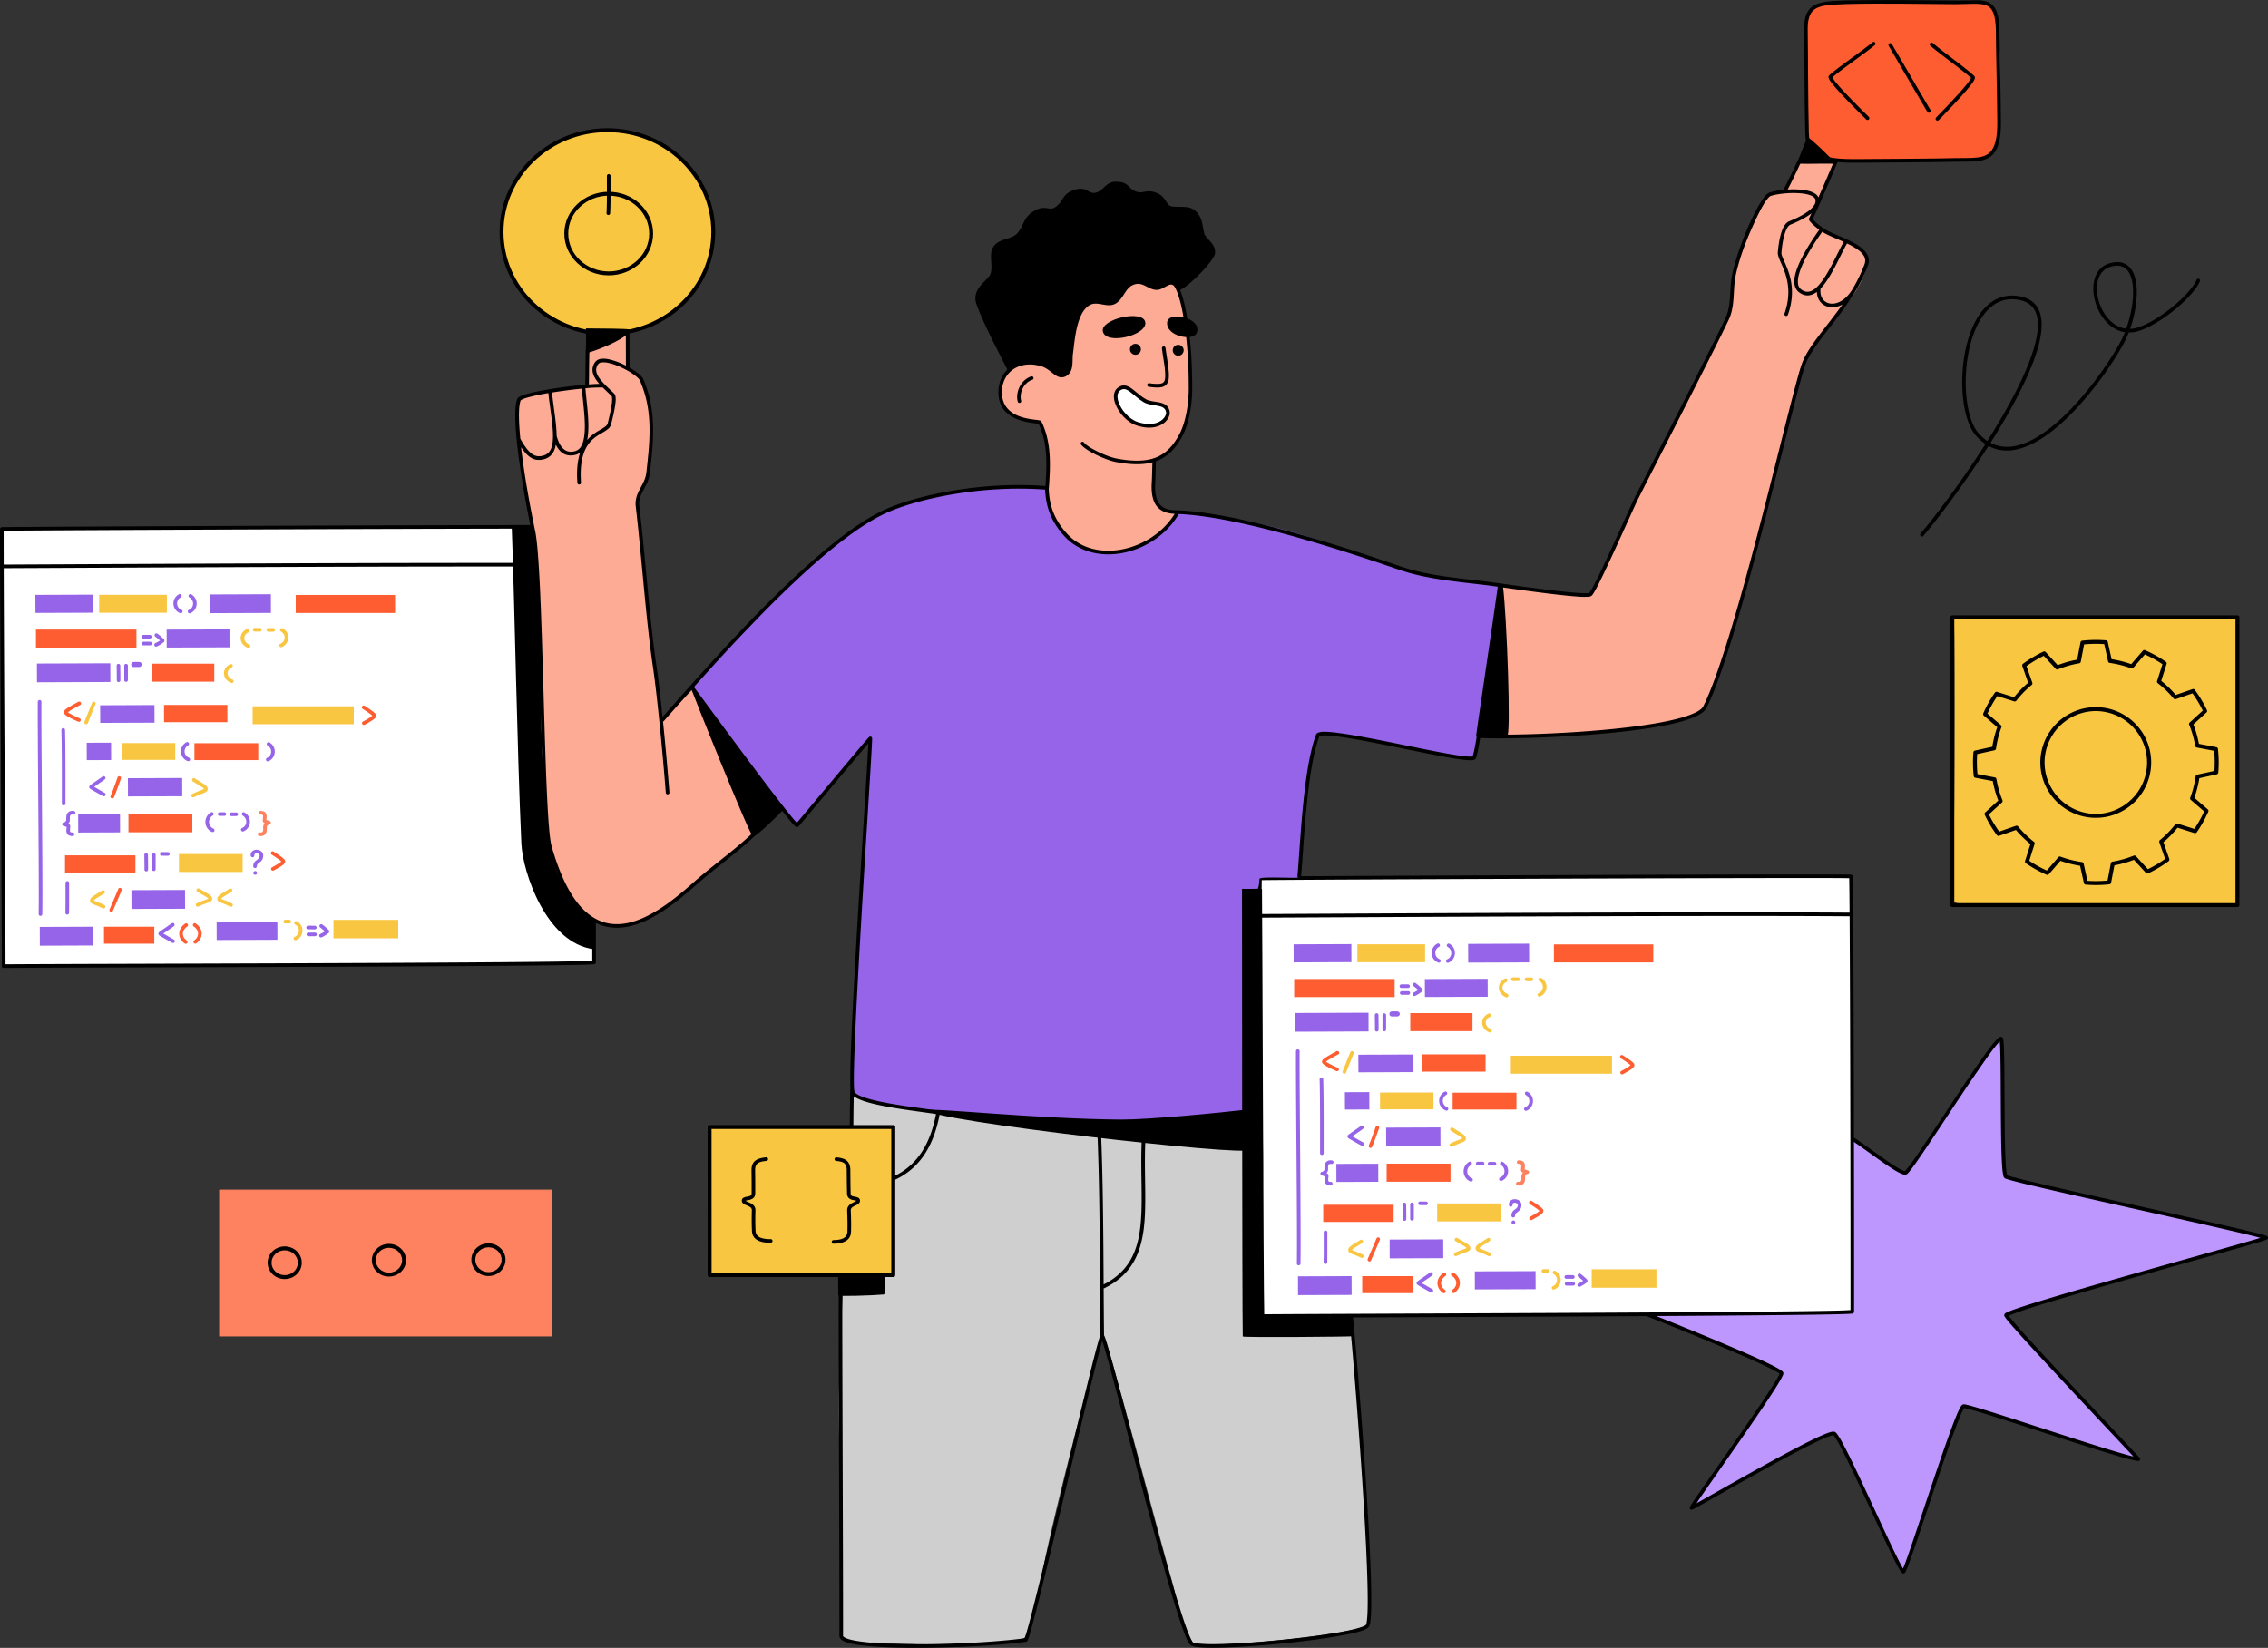 <?xml version="1.0" encoding="UTF-8"?> <svg xmlns="http://www.w3.org/2000/svg" viewBox="0 0 2604.91 1893.13"><rect x="0" y="0" width="2604.91" height="1893.13" fill="#333333" stroke="none"/> <defs> <style>.cls-1{fill:#fff;}.cls-1,.cls-10,.cls-11,.cls-2,.cls-3,.cls-4,.cls-5,.cls-6,.cls-7,.cls-9{fill-rule:evenodd;}.cls-3{fill:#9564e8;}.cls-4{fill:#f9c642;}.cls-5{fill:#fd5d31;}.cls-6,.cls-8{fill:#fe825f;}.cls-7{fill:#be97fe;}.cls-9{fill:#fdab95;}.cls-10{fill:#cfcfcf;}.cls-11{fill:#020202;}</style> </defs> <g id="Слой_2" data-name="Слой 2"> <g id="OBJECTS"> <path class="cls-1" d="M2.24,608.43c.24,26.51,1.77,500.94,3.2,501.16,2.18.33,672.43-.12,676.68-4.38,4.84-4.83-3.9-500.77-8.66-501.26-11.51-1.19-626,4.57-671.22,4.48Z"></path> <path class="cls-2" d="M2.12,1109.85a2.06,2.06,0,0,0,.6,1.49,2.1,2.1,0,0,0,1.49.62c82-.67,565.7-1.29,661.62-3.57,9.86-.24,15.74-.53,16.82-.8a2.13,2.13,0,0,0,1.75-2.1c.14-65.5-.33-442.47-1.52-500a2.19,2.19,0,0,0-2.11-2.06c-1.16-.1-7.52-.17-18.13-.21C557.42,602.81,30,605,2.12,605.62a2.17,2.17,0,0,0-2,2.11C0,608.61,0,613.39,0,621.38c0,79.2,2.31,475.75,2.12,488.47ZM678.76,607.5c-2.76,0-8.67-.13-16.13-.15-103.3-.37-613.57,1.73-658.42,2.39,0,2.25,0,6.44,0,11.64,0,76.85,2.17,452.53,2.13,486.4,87.8-.66,564.32-1.28,659.44-3.55,6.78-.16,12.1-.44,14.5-.59.14-69.64-.32-433-1.47-496.14Z"></path> <path class="cls-2" d="M4.62,652.76c76-.28,511.24-2.87,675.49-1.56a2.08,2.08,0,0,0,0-4.16c-164.27-1.31-599.52,1.28-675.54,1.56a2.08,2.08,0,0,0,0,4.16Z"></path> <polygon class="cls-3" points="106.98 683.15 40.66 683.4 40.74 704.14 107.06 703.89 106.98 683.15 106.98 683.15"></polygon> <polygon class="cls-3" points="311.11 682.65 241.13 682.92 241.21 704.41 311.19 704.15 311.11 682.65 311.11 682.65"></polygon> <polygon class="cls-3" points="263.53 723.05 191.41 723.32 191.49 743.92 263.61 743.66 263.53 723.05 263.53 723.05"></polygon> <polygon class="cls-3" points="126.68 761.99 42.41 762.3 42.49 783.81 126.76 783.49 126.68 761.99 126.68 761.99"></polygon> <polygon class="cls-3" points="177.41 810 115.03 810.24 115.11 830.46 177.48 830.22 177.41 810 177.41 810"></polygon> <polygon class="cls-3" points="209.26 893.78 146.92 894.02 147 914.97 209.34 914.74 209.26 893.78 209.26 893.78"></polygon> <polygon class="cls-3" points="212.49 1022.4 150.93 1022.63 151.01 1044.19 212.58 1043.97 212.49 1022.4 212.49 1022.4"></polygon> <polygon class="cls-3" points="107.23 1064.61 45.67 1064.84 45.76 1086.41 107.31 1086.18 107.23 1064.61 107.23 1064.61"></polygon> <polygon class="cls-3" points="318.56 1058.87 248.8 1059.13 248.88 1079.88 318.64 1079.62 318.56 1058.87 318.56 1058.87"></polygon> <polygon class="cls-3" points="137.85 935.51 89.77 935.69 89.85 956.43 137.92 956.26 137.85 935.51 137.85 935.51"></polygon> <polygon class="cls-3" points="127.57 853.19 99.6 853.3 99.67 873.26 127.65 873.15 127.57 853.19 127.57 853.19"></polygon> <polygon class="cls-4" points="191.66 683.35 113.9 683.35 113.9 703.96 191.66 703.96 191.66 683.35 191.66 683.35"></polygon> <polygon class="cls-4" points="201.3 853.66 139.94 853.66 139.94 872.97 201.3 872.97 201.3 853.66 201.3 853.66"></polygon> <polygon class="cls-4" points="278.7 981.09 205.55 981.09 205.55 1001.73 278.7 1001.73 278.7 981.09 278.7 981.09"></polygon> <polygon class="cls-4" points="457.41 1056.75 383.02 1056.75 383.02 1077.93 457.41 1077.93 457.41 1056.75 457.41 1056.75"></polygon> <polygon class="cls-4" points="406.35 811.42 290.17 811.42 290.17 832.03 406.35 832.03 406.35 811.42 406.35 811.42"></polygon> <polygon class="cls-5" points="453.79 683.49 339.65 683.49 339.65 704.2 453.79 704.2 453.79 683.49 453.79 683.49"></polygon> <polygon class="cls-5" points="246.11 762.44 174.64 762.44 174.64 783.12 246.11 783.12 246.11 762.44 246.11 762.44"></polygon> <polygon class="cls-5" points="261.15 809.85 188.41 809.85 188.41 829.66 261.15 829.66 261.15 809.85 261.15 809.85"></polygon> <polygon class="cls-5" points="296.61 853.83 223.32 853.83 223.32 873.21 296.61 873.21 296.61 853.83 296.61 853.83"></polygon> <polygon class="cls-5" points="220.88 935.39 147.53 935.39 147.53 956.15 220.88 956.15 220.88 935.39 220.88 935.39"></polygon> <polygon class="cls-5" points="155.54 982.63 74.67 982.63 74.67 1002.35 155.54 1002.35 155.54 982.63 155.54 982.63"></polygon> <polygon class="cls-5" points="177.21 1064.62 119.44 1064.62 119.44 1084.12 177.21 1084.12 177.21 1064.62 177.21 1064.62"></polygon> <polygon class="cls-5" points="156.72 723.27 41.29 723.27 41.29 744.03 156.72 744.03 156.72 723.27 156.72 723.27"></polygon> <path class="cls-3" d="M205.55,682.71a11.93,11.93,0,0,0,1.31,21.68,2.08,2.08,0,0,0,1.47-3.9,7.79,7.79,0,0,1-.72-14.16,2.08,2.08,0,1,0-2.06-3.62Z"></path> <path class="cls-3" d="M214.18,852.66a11.92,11.92,0,0,0,1.3,21.67,2.08,2.08,0,1,0,1.47-3.89,7.79,7.79,0,0,1-.72-14.16,2.08,2.08,0,0,0-2-3.62Z"></path> <path class="cls-3" d="M242.25,933.34c-9.41,5.57-7.71,18.87,1.31,22.43a2.08,2.08,0,0,0,1.53-3.87c-6-2.38-7-11.26-.72-15a2.08,2.08,0,1,0-2.12-3.58Z"></path> <path class="cls-3" d="M217.67,686.42c6,3.53,5.08,11.94-.68,14.19a2.08,2.08,0,0,0,1.51,3.88c8.8-3.44,10.45-16.27,1.28-21.65a2.08,2.08,0,1,0-2.11,3.58Z"></path> <path class="cls-3" d="M278.79,937c6,3.53,5.07,11.94-.69,14.19a2.08,2.08,0,0,0,1.52,3.88c8.8-3.44,10.45-16.28,1.27-21.66a2.08,2.08,0,1,0-2.1,3.59Z"></path> <path class="cls-3" d="M307.35,856.48c6,3.53,5.07,11.94-.69,14.2a2.08,2.08,0,0,0,1.51,3.87c8.8-3.44,10.45-16.28,1.28-21.66a2.08,2.08,0,0,0-2.1,3.59Z"></path> <path class="cls-4" d="M283.48,722.72c-5.23,2.56-7.38,7-7.06,11.2s3.12,8.29,8.16,10.26a2.08,2.08,0,1,0,1.52-3.87c-3.35-1.31-5.32-3.93-5.53-6.7s1.35-5.49,4.74-7.15a2.08,2.08,0,0,0-1.83-3.74Z"></path> <path class="cls-4" d="M264.33,763.06c-5.23,2.55-7.39,7-7.06,11.2s3.12,8.29,8.16,10.26a2.08,2.08,0,0,0,1.52-3.88c-3.35-1.3-5.32-3.92-5.53-6.69s1.35-5.5,4.74-7.15a2.08,2.08,0,0,0-1.83-3.74Z"></path> <path class="cls-4" d="M322.81,725.61a7.69,7.69,0,0,1-.67,13.93,2.08,2.08,0,1,0,1.68,3.8c9-4,10.22-16.28,1-21.37a2.08,2.08,0,1,0-2,3.64Z"></path> <path class="cls-4" d="M339.17,1062.18a7.76,7.76,0,0,1-.65,14,2.08,2.08,0,1,0,1.7,3.79,11.87,11.87,0,0,0,1-21.36,2.08,2.08,0,1,0-2,3.62Z"></path> <path class="cls-5" d="M212.7,1061c-4.61,3.16-6.77,7.4-6.83,11.54s2,8.32,6.21,11.29a2.08,2.08,0,1,0,2.41-3.39c-2.93-2.09-4.5-4.93-4.46-7.85s1.73-5.9,5-8.16a2.08,2.08,0,1,0-2.36-3.43Z"></path> <path class="cls-5" d="M222.5,1064.32c3.29,2.26,5,5.21,5,8.16s-1.53,5.77-4.46,7.85a2.08,2.08,0,0,0,2.41,3.39c4.19-3,6.27-7.12,6.21-11.29s-2.23-8.38-6.83-11.54a2.08,2.08,0,1,0-2.36,3.43Z"></path> <path class="cls-3" d="M164.58,733.56c2.1-.09,6,0,7.54,0a2.08,2.08,0,0,0,0-4.16c-1.58,0-5.58-.12-7.73,0a2.08,2.08,0,0,0,.19,4.15Z"></path> <path class="cls-3" d="M354,1067.66c2.1-.09,6,0,7.54,0a2.08,2.08,0,1,0,0-4.16c-1.57,0-5.57-.12-7.73,0a2.08,2.08,0,0,0,.19,4.16Z"></path> <path class="cls-3" d="M164.8,741.41c2.57,0,4.84,0,7.62,0a2.08,2.08,0,0,0,0-4.16c-2.77,0-5,0-7.58,0a2.1,2.1,0,0,0-2.09,2.08,2.08,2.08,0,0,0,2.08,2.08Z"></path> <path class="cls-3" d="M354.19,1075.51c2.56,0,4.83,0,7.61,0a2.08,2.08,0,1,0,0-4.16c-2.77,0-5,0-7.58,0a2.08,2.08,0,0,0,0,4.16Z"></path> <path class="cls-3" d="M183.77,735.84c-1.27-1.14-3.34-2.94-5.4-4.48a2.08,2.08,0,0,1,2.5-3.33,53.79,53.79,0,0,1,7.63,6.67,2.54,2.54,0,0,1-.64,3.21,40.43,40.43,0,0,1-7.65,4.73,2.08,2.08,0,0,1-1.81-3.75,46.67,46.67,0,0,0,5.37-3Z"></path> <path class="cls-3" d="M373.16,1069.94c-1.28-1.14-3.35-3-5.4-4.48a2.08,2.08,0,1,1,2.49-3.33,54.17,54.17,0,0,1,7.64,6.67,2.54,2.54,0,0,1-.65,3.21,40.82,40.82,0,0,1-7.64,4.73,2.08,2.08,0,0,1-1.82-3.75,48.35,48.35,0,0,0,5.38-3Z"></path> <path class="cls-5" d="M427.54,822.23a17.56,17.56,0,0,0-1.38-1.25c-2.55-2-6.56-4.64-9.65-6.61a2.08,2.08,0,0,1,2.23-3.51c4.14,2.63,9.83,6.38,11.94,8.58a4.27,4.27,0,0,1,1.4,2.71,5.34,5.34,0,0,1-2.17,3.61c-2.22,1.91-6.57,4.42-11,6.81a2.08,2.08,0,0,1-2-3.67,85.15,85.15,0,0,0,9.36-5.56,13.61,13.61,0,0,0,1.27-1.11Z"></path> <path class="cls-5" d="M323.07,989.67c-.37-.37-.89-.86-1.38-1.26-2.54-2-6.55-4.64-9.65-6.6a2.08,2.08,0,1,1,2.24-3.51c4.13,2.63,9.81,6.38,11.94,8.58a4.35,4.35,0,0,1,1.39,2.71,5.3,5.3,0,0,1-2.17,3.6c-2.22,1.92-6.58,4.42-11,6.82a2.08,2.08,0,1,1-2-3.67,84.11,84.11,0,0,0,9.36-5.57,12.27,12.27,0,0,0,1.27-1.1Z"></path> <path class="cls-5" d="M78,818.22a16.77,16.77,0,0,0,1.6,1.14,114.8,114.8,0,0,0,11.94,5.9,2.08,2.08,0,0,1-1.69,3.8c-5.6-2.49-11.09-5.1-13.87-7.1a8,8,0,0,1-2.24-2.21,3.13,3.13,0,0,1-.47-1.62A4.37,4.37,0,0,1,75,815.22c2.66-2.29,9.82-6.21,15-9A2.08,2.08,0,0,1,92,810c-3.93,2.07-9,4.82-12.28,7-.6.41-1.24.9-1.72,1.3Z"></path> <path class="cls-5" d="M135.86,1021.27c-3.42,8.36-7.29,17-10.07,23.6a2.08,2.08,0,0,0,3.83,1.61c2.79-6.61,6.66-15.26,10.09-23.63a2.08,2.08,0,1,0-3.85-1.58Z"></path> <path class="cls-5" d="M135,893.13c-2.31,6.65-5,14.26-7.92,21.28a2.08,2.08,0,0,0,3.85,1.59c2.91-7.11,5.67-14.79,8-21.51a2.08,2.08,0,0,0-3.93-1.36Z"></path> <path class="cls-4" d="M105.78,807.43c-4.28,10.49-4.56,11.2-8.76,21.78a2.08,2.08,0,1,0,3.87,1.54c4.19-10.56,4.47-11.28,8.74-21.76a2.08,2.08,0,1,0-3.85-1.56Z"></path> <path class="cls-4" d="M107.67,1034.43a9.25,9.25,0,0,0,1,.52c2.3,1,6.19,2.25,11.28,4.82a2.08,2.08,0,0,1-1.87,3.71c-5.94-3-10.26-4.16-12.3-5.33-1.74-1-2.38-2.19-2.37-3.49a5.31,5.31,0,0,1,1.89-3.74c1.95-1.86,6-4.05,11.9-7.88a2.08,2.08,0,1,1,2.27,3.48c-4.83,3.16-8.42,5.13-10.51,6.75a6.65,6.65,0,0,0-1.08,1l-.17.19Z"></path> <path class="cls-4" d="M253.91,1032.42a9,9,0,0,0,1,.52c2.3,1,6.2,2.24,11.29,4.82a2.08,2.08,0,1,1-1.88,3.71c-5.94-3-10.26-4.16-12.3-5.33-1.74-1-2.38-2.19-2.36-3.49a5.25,5.25,0,0,1,1.89-3.74c1.94-1.86,6-4.05,11.89-7.88a2.08,2.08,0,1,1,2.27,3.48c-4.83,3.16-8.41,5.13-10.51,6.75a7.67,7.67,0,0,0-1.08,1l-.16.19Z"></path> <path class="cls-4" d="M239.37,1032.29l-.1-.1a7.77,7.77,0,0,0-1.18-1c-2.28-1.63-6.16-3.6-11.41-6.76a2.08,2.08,0,0,1,2.15-3.57c6.35,3.84,10.76,6,12.86,7.87a5.18,5.18,0,0,1,2.05,3.79c0,1.31-.66,2.54-2.53,3.53-2.21,1.18-6.88,2.33-13.31,5.33a2.08,2.08,0,1,1-1.76-3.77c5.51-2.57,9.73-3.79,12.21-4.82a8.07,8.07,0,0,0,1-.51Z"></path> <path class="cls-4" d="M234.34,906.27a2.29,2.29,0,0,0-.26-.32,8.74,8.74,0,0,0-1.19-1.06c-2.28-1.73-6.16-3.84-11.4-7.21a2.09,2.09,0,0,1,2.26-3.51c6.34,4.1,10.75,6.42,12.84,8.41a5.42,5.42,0,0,1,2,3.9c0,1.34-.66,2.58-2.48,3.61-2.21,1.25-6.88,2.49-13.31,5.69a2.08,2.08,0,1,1-1.85-3.72c5.5-2.75,9.72-4,12.21-5.15a10.83,10.83,0,0,0,1.17-.64Z"></path> <path class="cls-3" d="M292.14,982.44c-.2-1.6,1.28-2.12,2.64-2.1a4.63,4.63,0,0,1,2.52.75,1.83,1.83,0,0,1,.86,1.44c.09,3.62-2.22,4.57-3.93,6a7.71,7.71,0,0,0-3.37,6.68,2.08,2.08,0,1,0,4.16-.06c0-2.34,1.51-3.16,2.88-4.2,2.31-1.76,4.54-3.74,4.42-8.48-.09-3.79-3.75-6.17-7.46-6.24a7.15,7.15,0,0,0-5.63,2.27A5.67,5.67,0,0,0,288,983a2.08,2.08,0,1,0,4.13-.52Z"></path> <path class="cls-3" d="M292.25,1000.91a2.1,2.1,0,0,1,2.1.19,2.06,2.06,0,0,1,.83,2.1.86.86,0,0,1,0,.29,2.21,2.21,0,0,1-.53.85c-.09.09-.39.54-1.56.62a2.08,2.08,0,0,1-.81-4.05Zm-.95,1c0,.09-.07.18-.1.27-.22.65.63,2.23.63,2.23a5.36,5.36,0,0,1-.53-2.5Zm1.38-1.1h0Z"></path> <path class="cls-3" d="M108.1,903.94c3.11,1.8,9.12,5.27,12.19,7a2.08,2.08,0,1,1-2.05,3.62c-4.42-2.5-13-7.17-14.71-8.52a2.57,2.57,0,0,1-1.06-1.94,2.6,2.6,0,0,1,1-1.9c1.71-1.48,10.48-7.22,14.25-10.05a2.08,2.08,0,1,1,2.5,3.32c-2.93,2.2-8.91,6.17-12.14,8.46Z"></path> <path class="cls-3" d="M187.56,1072.43c3.11,1.81,9.12,5.28,12.19,7a2.08,2.08,0,0,1-2.05,3.63c-4.42-2.51-13-7.18-14.71-8.53a2.55,2.55,0,0,1-1.06-1.93,2.6,2.6,0,0,1,1-1.91c1.71-1.47,10.48-7.21,14.25-10a2.08,2.08,0,1,1,2.5,3.33c-2.92,2.2-8.91,6.16-12.14,8.45Z"></path> <path class="cls-3" d="M43.41,806.09c-.39,38,1.67,202.17,1,243.95a2.08,2.08,0,1,0,4.16.07c.72-41.78-1.35-205.93-1-244a2.09,2.09,0,0,0-4.17,0Z"></path> <path class="cls-3" d="M75.25,1014.31c0,14.74.09,23.69-.11,34.27a2.08,2.08,0,0,0,4.16.07c.2-10.59.08-19.56.11-34.32a2.08,2.08,0,0,0-4.16,0Z"></path> <path class="cls-3" d="M70.53,838.7c.68,21.1.5,66.17.5,84.68a2.09,2.09,0,0,0,4.17,0c0-18.54.17-63.68-.51-84.82a2.08,2.08,0,1,0-4.16.14Z"></path> <path class="cls-3" d="M134,764.68c.07,7.16.22,11.71.14,16.82a2.07,2.07,0,0,0,2,2.12,2.09,2.09,0,0,0,2.12-2c.08-5.14-.07-9.73-.14-16.93a2.06,2.06,0,0,0-2.09-2.06,2.09,2.09,0,0,0-2.07,2.1Z"></path> <path class="cls-3" d="M165.79,982.15c.06,7.16.22,11.71.13,16.82a2.08,2.08,0,1,0,4.16.07c.09-5.14-.07-9.73-.13-16.93a2.08,2.08,0,1,0-4.16,0Z"></path> <path class="cls-3" d="M142.73,764.72c0,5.58,0,12.9,0,16.53a2.08,2.08,0,0,0,4.16,0c0-3.63,0-11,0-16.54a2.08,2.08,0,1,0-4.16,0Z"></path> <path class="cls-3" d="M174.57,982.19c0,5.59,0,12.9,0,16.53a2.09,2.09,0,0,0,4.17,0c0-3.63,0-11,0-16.54a2.08,2.08,0,1,0-4.16,0Z"></path> <path class="cls-3" d="M153.66,766.25c2,0,3.71,0,6,0a2.89,2.89,0,1,0,.08-5.77c-2.37,0-4.16-.09-6.19,0a2.89,2.89,0,0,0,.1,5.78Z"></path> <path class="cls-3" d="M153.65,765.44c2,0,3.73,0,6,0a2.08,2.08,0,1,0,.06-4.16c-2.36,0-4.14-.08-6.17,0a2.08,2.08,0,0,0,.08,4.16Z"></path> <path class="cls-3" d="M252.22,937.31c1.81,0,3.39,0,5.48,0a2.08,2.08,0,0,0,0-4.16c-2.15,0-3.77,0-5.62,0a2.08,2.08,0,0,0,.1,4.15Z"></path> <path class="cls-3" d="M265.88,937.55c1.8,0,3.39,0,5.48,0a2.08,2.08,0,0,0,0-4.16c-2.15,0-3.78,0-5.62,0a2.08,2.08,0,1,0,.1,4.16Z"></path> <path class="cls-3" d="M185.88,983c2.27.05,4.26.05,6.9.07a2.08,2.08,0,1,0,0-4.16c-2.61,0-4.58,0-6.83-.07a2.08,2.08,0,0,0-.09,4.16Z"></path> <path class="cls-4" d="M292.51,725.54c2.6.08,3.87,0,5.9.07a2.08,2.08,0,0,0,.09-4.16c-2,0-3.27,0-5.86-.07a2.08,2.08,0,0,0-.13,4.16Z"></path> <path class="cls-4" d="M308.18,725.72c1.89,0,3.67.1,5.73,0a2.08,2.08,0,0,0-.12-4.16c-2,.06-3.7,0-5.53,0a2.08,2.08,0,1,0-.08,4.16Z"></path> <path class="cls-4" d="M327.56,1060.81h4.67a2.08,2.08,0,0,0,0-4.16h-4.63a2.08,2.08,0,0,0,0,4.16Z"></path> <path class="cls-3" d="M76.55,950l-3.7-1.2a2,2,0,0,1-1.35-2.37,2,2,0,0,1,2.08-1.69,2.66,2.66,0,0,0,1.63-1.06c.46-.52.93-1.07.92-1.53a21.44,21.44,0,0,1,.27-5.4,6.68,6.68,0,0,1,2.38-3.91,7.69,7.69,0,0,1,5.92-1.18,2.08,2.08,0,1,1-.55,4.12,3.86,3.86,0,0,0-2.85.38,3.07,3.07,0,0,0-1,2.18,22.13,22.13,0,0,0-.06,3.7,6.92,6.92,0,0,1-1.8,4.21,5.58,5.58,0,0,1,.86.46,2.93,2.93,0,0,1,1.4,2.33c0,1.2-.19,2.58-.3,3.9a9.51,9.51,0,0,0,0,1.68,1.68,1.68,0,0,0,.41,1.14,3.66,3.66,0,0,0,2.52.55,2.08,2.08,0,0,1,0,4.16c-2.94,0-4.64-.83-5.66-1.94A6.4,6.4,0,0,1,76.23,954c0-1.29.25-2.71.32-4Z"></path> <path class="cls-6" d="M304.08,945.76a6.6,6.6,0,0,1-.86-.46,2.91,2.91,0,0,1-1.41-2.33c0-1.2.18-2.57.29-3.9a10.54,10.54,0,0,0,0-1.68,1.68,1.68,0,0,0-.41-1.13,3.61,3.61,0,0,0-2.52-.55,2.08,2.08,0,1,1-.05-4.16c2.95,0,4.65.82,5.67,1.92a6.47,6.47,0,0,1,1.5,4.53c0,1.29-.24,2.71-.32,4,1,.33,3.45,1.1,3.71,1.2a2,2,0,0,1,1.36,2.36,2,2,0,0,1-2.07,1.7,2.57,2.57,0,0,0-1.62,1.07c-.48.52-.93,1.07-.91,1.52a22.37,22.37,0,0,1-.26,5.4,6.66,6.66,0,0,1-2.37,3.92c-1.26,1-3.12,1.57-5.92,1.21a2.08,2.08,0,0,1,.54-4.13,3.85,3.85,0,0,0,2.86-.38,3.12,3.12,0,0,0,.94-2.19,21,21,0,0,0,0-3.7,7,7,0,0,1,1.79-4.21Z"></path> <path class="cls-2" d="M587.76,604.69c-.07-1.74,7.56-.73,24.23-.91,4.74,0,6.81,110.89,8.38,162.78,1.78,59-.11,121.6,12.43,211.57,3.51,25.25,24.36,62.22,48.78,79.81.87.63,1.06,32.55.26,32.45-54.48-6.8-81.5-88.7-83-121.14-5-109.09-7.62-274.61-11.1-364.56Z"></path> <path class="cls-2" d="M2440.53,381.62c-19.11-2.94-32.5-22.58-35.58-41.74-2.69-16.75,2.56-32.86,18-37.38,8.38-2.46,14.85-1.5,19.7,1.73s8.05,8.72,9.85,15.77c3.9,15.31.94,38.06-6,57.82a33.31,33.31,0,0,0,10.47-2.1c15.84-5.79,34-18.51,47.48-31.21,8.86-8.35,15.71-16.65,18.39-23a2.08,2.08,0,1,1,3.83,1.62c-2.84,6.68-10,15.54-19.37,24.37-13.87,13.07-32.6,26.13-48.91,32.09a36.82,36.82,0,0,1-13.44,2.37,116.51,116.51,0,0,1-5.64,12.33c-15,28-53.23,82.46-92.9,108.5-21.5,14.11-43.42,19.92-62.47,9.49-29.39,46-61.22,87.5-74.92,103.4a2.08,2.08,0,1,1-3.16-2.72c13.62-15.81,45.32-57.07,74.56-102.82a56.45,56.45,0,0,1-11-9.75c-7.12-8.08-12-22.21-14.28-38.91-3.32-24.62-1-54.87,7.8-79,10-27.47,28.42-46.89,56-42.24,26.55,4.49,30.71,27.84,21.58,59.82-9,31.41-30.66,71.32-54.27,108.63,17.67,9.42,38,3.66,57.92-9.41,39.1-25.66,76.75-79.34,91.51-107a110.9,110.9,0,0,0,5-10.75Zm-158,125c23.43-37,44.93-76.53,53.81-107.66,8.26-28.95,5.76-50.51-18.28-54.57-25.45-4.31-42.08,14.16-51.34,39.56-8.57,23.49-10.82,53-7.58,77,2.12,15.73,6.56,29.1,13.27,36.7a52,52,0,0,0,10.12,9Zm159.5-129c7-19.21,10.16-41.61,6.34-56.59-1.51-5.93-4.09-10.65-8.12-13.34s-9.33-3.23-16.22-1.2c-13.36,3.93-17.34,18.18-15,32.73,2.85,17.73,15.19,36.27,33,38.4Z"></path> <path class="cls-7" d="M1893.49,1510.21c.46-2.9,233.67.84,234.09-3.28,3-29.48-2.55-184.51,1.26-195.87,1.27-3.8,44.13,34.14,58.4,37.37,4.25,1,106-153.79,110.06-153.56,3.89.21,2.48,157.27,7.47,158.54,44.61,11.39,288.27,60.77,294.51,68.59,4.41,5.52-294,83-295,88.62-.12.7,149.48,163.86,149.05,164.64-2.23,4.15-195.85-63.72-199.19-59.69-10.16,12.27-61.07,183.46-67.83,188.7-1.32,1-71.39-148-79.77-157-2.8-3-94.53,46.15-159.1,82.07-6.23,3.47,95.35-140.22,98.46-150.56,3.6-11.94-128.55-54.5-152.38-68.59Z"></path> <path class="cls-2" d="M2188.05,1345.33c.72-.8,4.35-5,8-10.09,19.37-27,63.72-96.79,86.7-127.92,5.14-7,9.25-12,11.8-14.34a8.7,8.7,0,0,1,2.51-1.7,3,3,0,0,1,1.62-.15,2.87,2.87,0,0,1,2,2.34c.52,2.06.88,7.84,1.1,16.07.85,31.94,0,101.84,2.09,130.08a83.16,83.16,0,0,0,1,8.74,17.73,17.73,0,0,0,.52,1.93c.51.21,1.46.49,2.81.89,4.56,1.34,13.08,3.48,24.43,6.18,65.09,15.52,222.84,49.73,261.86,59.9a80,80,0,0,1,8.61,2.54,3.31,3.31,0,0,1,1.36,1,2,2,0,0,1,.32,1.82,2.06,2.06,0,0,1-.89,1.21,68.81,68.81,0,0,1-8.54,2.89c-37.95,11.41-200.16,55.73-264.3,76.15-11.25,3.59-20.65,7.31-24,8.66,1.81,2.29,6.08,7.61,11.34,13.54,32.17,36.24,115.63,124.35,135,145.31,2.55,2.74,4,4.4,4.24,4.7a2,2,0,0,1,.28,1.92,1.93,1.93,0,0,1-2,1.39c-2.38,0-9.21-1.62-19-4.41-38-10.85-122-39.18-161.38-51.16-9.38-2.86-17.59-4.83-19.55-5.3a14.7,14.7,0,0,0-.89,1.36,94.43,94.43,0,0,0-4.11,8.9c-11.09,26.74-32.84,93.47-47.65,137.3-6.38,18.89-11.48,33.55-13.91,39a15,15,0,0,1-1.21,2.32,2.94,2.94,0,0,1-1,.94,2.28,2.28,0,0,1-2.4-.13c-.64-.4-1.87-1.9-3.38-4.5-11.18-19.24-48.8-105.24-67.24-140.15a131,131,0,0,0-6.72-11.65,19.28,19.28,0,0,0-1.7-2.08,4.91,4.91,0,0,0-.62,0,17.24,17.24,0,0,0-2.37.59,113.38,113.38,0,0,0-13.1,5.4c-37.45,17.41-121.15,66-141.37,77.08a40.1,40.1,0,0,1-4.94,2.45,2,2,0,0,1-2.25-.87,2.07,2.07,0,0,1-.31-1.68,27.67,27.67,0,0,1,2.83-5c12.5-19.14,67.65-96,90.73-132.15,5-7.86,8.53-13.69,9.6-16.46a18.9,18.9,0,0,0-1.78-1.31c-2.35-1.48-6-3.43-10.69-5.72-35.2-17.29-126.32-53.72-139.27-58.76a2.08,2.08,0,0,1,1.5-3.88c13,5.06,104.32,41.57,139.6,58.9,7.37,3.62,12.37,6.5,13.93,8.09a3,3,0,0,1,1,2.88c-.61,2.46-4.44,9.18-10.39,18.5-22.35,34.94-74.71,108.1-89.4,130.15,23.47-13,103.15-59.14,139.44-76,6.73-3.13,12-5.26,15.21-6a7.8,7.8,0,0,1,4-.18,6.4,6.4,0,0,1,2.55,2.1,82.07,82.07,0,0,1,6.65,10.85c15.41,28.43,47,99.81,62.66,131.37,2.87,5.76,5.19,10.19,6.77,12.73.26-.58.55-1.24.82-1.91,2.66-6.66,7.23-19.85,12.77-36.25,14.84-43.91,36.63-110.78,47.75-137.56a78.41,78.41,0,0,1,4.93-10.35,7,7,0,0,1,2-2.22,4.43,4.43,0,0,1,2.69-.25c2.87.43,10,2.43,20,5.47,39.34,12,123.36,40.3,161.32,51.14,5,1.43,9.18,2.56,12.31,3.3l-.07-.08c-21.86-23.59-124.84-132.25-144.59-156.36a32.65,32.65,0,0,1-3.44-4.74,2.6,2.6,0,0,1-.24-1.75,2.9,2.9,0,0,1,1.12-1.59c.95-.74,3.48-1.92,7.39-3.38,40.68-15.27,240.76-69.81,283.48-82.64l2.17-.67c-5.3-1.45-14.1-3.59-25.39-6.26-60.38-14.24-191.35-42.78-244.48-55.62-13.66-3.31-22.29-5.69-23.56-6.49a4.8,4.8,0,0,1-1.69-2.74,63.93,63.93,0,0,1-1.46-11c-2.09-28.28-1.24-98.28-2.1-130.28-.16-5.88-.37-10.45-.67-13.22-.24.21-.48.44-.7.67a140.55,140.55,0,0,0-10.19,12.68c-23,31.13-67.3,100.9-86.66,127.88-4,5.59-7,9.39-8.56,10.76a4,4,0,0,1-2,1,8.28,8.28,0,0,1-3.46-.52,56.9,56.9,0,0,1-10.52-5.49c-13.78-8.57-34.58-24.55-46.9-32.55a2.08,2.08,0,1,1,2.26-3.49c12.31,8,33.08,23.95,46.84,32.5a63,63,0,0,0,8.66,4.72,8.64,8.64,0,0,0,2.25.7Z"></path> <path class="cls-4" d="M697.64,149.56c67.09,0,121.57,52.38,121.57,116.89s-54.48,116.9-121.57,116.9S576.06,331,576.06,266.45s54.48-116.89,121.58-116.89Z"></path> <path d="M697.64,385.6c-68.28,0-123.83-53.45-123.83-119.15s55.55-119.14,123.83-119.14,123.82,53.44,123.82,119.14S765.91,385.6,697.64,385.6Zm0-233.79c-65.8,0-119.33,51.43-119.33,114.64S631.84,381.1,697.64,381.1,817,329.67,817,266.45,763.43,151.81,697.64,151.81Z"></path> <path d="M699.15,316.33c-28.12,0-51-21.54-51-48s22.88-48,51-48,51,21.54,51,48S727.27,316.33,699.15,316.33Zm0-91.54c-25.64,0-46.5,19.53-46.5,43.52s20.86,43.52,46.5,43.52,46.5-19.52,46.5-43.52S724.79,224.79,699.15,224.79Z"></path> <path class="cls-2" d="M697.09,202.05c-.14,15.66.28,28.71-.46,42.76a2.08,2.08,0,1,0,4.16.22c.74-14.11.32-27.21.46-42.94a2.08,2.08,0,0,0-4.16,0Z"></path> <path class="cls-4" d="M2244.23,710c1.4,45.07.65,273.39-1.27,324-.42,11.16,117.16,6.61,142.31,5.48,29.58-1.33,183.52,4.44,183.52-1.94,0-38.36,1-152.16.3-181.34-.41-17.74,1.35-128.52,1.32-145.21,0-5.19-250.81-1-326.18-1Z"></path> <path d="M2407.15,1016.73q-5.85,0-11.68-.49a2.25,2.25,0,0,1-2-1.75l-4.38-19.9a120.58,120.58,0,0,1-22.57-5.69l-13.34,15.42a2.23,2.23,0,0,1-2.6.59,140.51,140.51,0,0,1-23.83-13.28,2.25,2.25,0,0,1-.86-2.53l6.17-19.42a120.88,120.88,0,0,1-16.68-16.18l-19.29,6.7a2.23,2.23,0,0,1-2.55-.79,141.87,141.87,0,0,1-14-23.38,2.26,2.26,0,0,1,.52-2.63l15.08-13.74a120.09,120.09,0,0,1-6.33-22.34l-20.07-3.81a2.25,2.25,0,0,1-1.81-2,140.7,140.7,0,0,1-.38-27.22,2.24,2.24,0,0,1,1.76-2l19.95-4.38a120.1,120.1,0,0,1,5.7-22.5l-15.46-13.31a2.25,2.25,0,0,1-.59-2.61,141,141,0,0,1,13.32-23.77,2.23,2.23,0,0,1,2.52-.86l19.48,6.15a120.32,120.32,0,0,1,16.22-16.64l-6.72-19.24a2.24,2.24,0,0,1,.79-2.55,141.64,141.64,0,0,1,23.45-14,2.25,2.25,0,0,1,2.61.52l13.78,15.05a121.15,121.15,0,0,1,22.39-6.33l3.83-20a2.25,2.25,0,0,1,2-1.81,141.39,141.39,0,0,1,27.29-.39,2.25,2.25,0,0,1,2,1.76l4.39,19.9a121,121,0,0,1,22.55,5.7l13.35-15.43a2.25,2.25,0,0,1,2.61-.59,141.89,141.89,0,0,1,23.82,13.28,2.25,2.25,0,0,1,.86,2.53l-6.17,19.42a120.88,120.88,0,0,1,16.68,16.18l19.29-6.7a2.26,2.26,0,0,1,2.55.79,141.35,141.35,0,0,1,14,23.39,2.25,2.25,0,0,1-.52,2.62l-15.07,13.74a120.21,120.21,0,0,1,6.33,22.33l20.06,3.83a2.25,2.25,0,0,1,1.82,2,139.91,139.91,0,0,1,.38,27.22,2.24,2.24,0,0,1-1.76,2L2526,894a119.71,119.71,0,0,1-5.7,22.5l15.45,13.32a2.25,2.25,0,0,1,.6,2.6,141.14,141.14,0,0,1-13.31,23.77,2.27,2.27,0,0,1-2.53.87l-19.48-6.17a119.76,119.76,0,0,1-16.21,16.65l6.71,19.24a2.27,2.27,0,0,1-.8,2.56,141.51,141.51,0,0,1-23.44,13.94,2.23,2.23,0,0,1-2.61-.52l-13.78-15a120.37,120.37,0,0,1-22.39,6.33l-3.83,20a2.24,2.24,0,0,1-2,1.81A140.4,140.4,0,0,1,2407.15,1016.73Zm-9.65-4.84a137.34,137.34,0,0,0,23.12-.32l3.8-19.91a2.25,2.25,0,0,1,1.84-1.79,115.63,115.63,0,0,0,24.45-6.91,2.25,2.25,0,0,1,2.5.57l13.7,15a137,137,0,0,0,19.86-11.81l-6.68-19.13a2.25,2.25,0,0,1,.7-2.48,115.71,115.71,0,0,0,17.71-18.17,2.26,2.26,0,0,1,2.45-.76l19.37,6.12a137.59,137.59,0,0,0,11.27-20.13l-15.37-13.24a2.24,2.24,0,0,1-.64-2.49,115.33,115.33,0,0,0,6.23-24.57,2.26,2.26,0,0,1,1.75-1.89l19.83-4.36a135.49,135.49,0,0,0-.32-23.05l-20-3.8a2.26,2.26,0,0,1-1.8-1.84,115.18,115.18,0,0,0-6.91-24.38A2.25,2.25,0,0,1,2515,830l15-13.67a136.47,136.47,0,0,0-11.83-19.8L2499,803.19a2.23,2.23,0,0,1-2.47-.69,115.77,115.77,0,0,0-18.22-17.67,2.25,2.25,0,0,1-.76-2.46l6.14-19.31a139.12,139.12,0,0,0-20.18-11.25l-13.28,15.34a2.24,2.24,0,0,1-2.49.64,116.74,116.74,0,0,0-24.63-6.22,2.24,2.24,0,0,1-1.88-1.74L2416.81,740a137.18,137.18,0,0,0-23.11.33l-3.82,19.9a2.23,2.23,0,0,1-1.84,1.79A116.3,116.3,0,0,0,2363.6,769a2.24,2.24,0,0,1-2.5-.57l-13.7-15a137.68,137.68,0,0,0-19.86,11.81l6.68,19.13a2.25,2.25,0,0,1-.7,2.48A116.61,116.61,0,0,0,2315.81,805a2.25,2.25,0,0,1-2.45.76L2294,799.67a136.51,136.51,0,0,0-11.28,20.13L2298.09,833a2.27,2.27,0,0,1,.64,2.5,115.63,115.63,0,0,0-6.23,24.57,2.25,2.25,0,0,1-1.75,1.89l-19.84,4.36a136.53,136.53,0,0,0,.33,23l20,3.79A2.25,2.25,0,0,1,2293,895a115.74,115.74,0,0,0,6.93,24.39,2.25,2.25,0,0,1-.57,2.51l-15,13.67a136,136,0,0,0,11.84,19.8l19.18-6.66a2.25,2.25,0,0,1,2.48.69,115.27,115.27,0,0,0,18.21,17.67,2.25,2.25,0,0,1,.76,2.46l-6.13,19.31a136.64,136.64,0,0,0,20.18,11.25l13.27-15.34a2.24,2.24,0,0,1,2.48-.64,116.07,116.07,0,0,0,24.64,6.22,2.26,2.26,0,0,1,1.89,1.74Zm9.64-72.35a63.72,63.72,0,0,1-63.7-62.68,63.7,63.7,0,0,1,62.82-64.47h0a63.58,63.58,0,1,1,1.79,127.15Zm-.81-122.65a59.08,59.08,0,0,0,.81,118.15h.85a59.08,59.08,0,0,0-.8-118.15Zm0-2.25h0Z"></path> <path d="M2569.8,1042H2242.36a2.25,2.25,0,0,1-2.25-2.25V709.2a2.25,2.25,0,0,1,2.25-2.25H2569.8a2.25,2.25,0,0,1,2.25,2.25v330.56A2.25,2.25,0,0,1,2569.8,1042Zm-325.19-4.5h322.94V711.45H2244.61Z"></path> <path class="cls-5" d="M2235.26,1.65c-12.21-.56-26.79-.77-35.13-.57-27.07.63-52.68-1.77-79.69.23-12.16.9-30.49,1.86-39.41,11.5-10,10.79-7.12,64.27-5.77,84.63,1,15.66-4.3,66,5.09,77.14,10.25,12.2,40.57,10.28,54.19,9.68,31.37-1.38,60.66.68,92.07-.11,16.92-.44,39.57-.39,56.07-4.77,18.4-4.89,13.18-62.57,13.94-77.53.9-17.87,1.11-62.74-5.62-89.17-4.52-17.77-36.79-10.16-55.74-11Z"></path> <path class="cls-2" d="M2119,.53c-9.7.27-17.71.65-24.16,1.84-6.87,1.26-12,3.47-15.71,7.24-4.85,5-7.19,12.76-7,25.27.48,32.73.31,78.46,1.32,118.3.23,9.46,2,16.8,7.08,22.21,3.79,4.06,9.46,7.08,17.88,9,8,1.82,18.66,2.65,32.69,2.53,34-.29,82-.35,116-1.14,8.78-.21,16.77.11,23.63-.63,7.35-.79,13.47-2.8,18.09-7.55,5.95-6.14,9.47-17.1,9.35-36.87-.21-34.47-1.6-87.59-1.6-101.84,0-18.41-2.83-28.07-8.15-33.13-3.35-3.19-7.72-4.68-13.21-5.24-7.52-.77-17.29.2-29.43.14C2204.91.42,2159.9-.61,2119,.53Zm.11,4.16c40.83-1.15,85.79-.11,126.63.11,10,0,18.43-.62,25.25-.4,6.25.19,11.09,1.07,14.56,4.36,4.81,4.57,6.85,13.44,6.85,30.11,0,14.25,1.39,67.38,1.6,101.86.11,18.15-2.72,28.32-8.18,34-4,4.07-9.26,5.64-15.54,6.31-6.77.73-14.64.41-23.29.61-34,.79-82,.85-115.95,1.14-13.62.12-23.94-.66-31.73-2.42-7.4-1.68-12.43-4.21-15.76-7.77-4.42-4.73-5.76-11.21-6-19.47-1-39.82-.82-85.54-1.3-118.25-.16-11,1.57-17.94,5.82-22.31,3.15-3.23,7.62-5,13.49-6.06,6.28-1.16,14.08-1.51,23.52-1.77Z"></path> <path class="cls-2" d="M2169.24,52.72c7.17,12,31.77,54.43,44.4,75.72a2.08,2.08,0,1,0,3.58-2.13C2204.58,105,2180,62.54,2172.81,50.58a2.08,2.08,0,0,0-3.57,2.14Z"></path> <path class="cls-2" d="M2263.93,89.65c-7.29-7.17-35.65-27.4-46.82-37.1a2.09,2.09,0,0,1-.2-2.94,2.07,2.07,0,0,1,2.93-.2c11.59,10.07,41.56,31.43,47.74,38a2.9,2.9,0,0,1,.59,2.83,18.51,18.51,0,0,1-3,5.31c-8.35,11.58-33.36,37.22-38.44,42.39a2.08,2.08,0,1,1-3-2.91c5-5.13,29.77-30.46,38-41.92a29.53,29.53,0,0,0,2.11-3.48Z"></path> <path class="cls-2" d="M2104.56,88.86a29.18,29.18,0,0,0,2.17,3.44c8.61,11.46,34.42,36.79,39.66,41.91a2.08,2.08,0,0,1-2.91,3c-5.3-5.18-31.37-30.8-40.07-42.4a18.55,18.55,0,0,1-3.11-5.31,2.87,2.87,0,0,1,.62-2.88c6.44-6.59,37.69-27.95,49.77-38a2.08,2.08,0,1,1,2.66,3.2c-11.63,9.7-41.16,29.9-48.79,37.09Z"></path> <path class="cls-1" d="M1448.54,1008.66c.23,26.51.75,503.11,2.19,503.32,2.18.33,676.27.48,676.36-5.54.07-5.25-1.1-498.3-1.83-498.4-14.47-1.84-631.52.72-676.72.62Z"></path> <path class="cls-2" d="M1449.14,1011.17c-.07,3.69-.26,14.76-.41,25a2.08,2.08,0,0,1-4.16-.06c.19-12.9.07-24.77.5-27a2.32,2.32,0,0,1,2.17-2.07c27.89-.62,555.29-2.8,660.51-2.43,10.61,0,17,.11,18.13.2a2.2,2.2,0,0,1,2.11,2.06c1.19,57.58,1.66,434.54,1.51,500a2.1,2.1,0,0,1-1.74,2.11c-1.07.27-6.91.57-16.71.81-95.33,2.39-576,3.54-658.05,4.21a2.08,2.08,0,0,1,0-4.16c82-.67,562.66-1.82,658-4.21,6.72-.17,12-.46,14.39-.6.14-69.65-.32-433-1.47-496.14-2.75,0-8.66-.13-16.14-.16-103.44-.37-615,1.74-658.59,2.4Z"></path> <path class="cls-2" d="M1449.73,1054.19c76-.29,511.24-2.88,675.49-1.56a2.08,2.08,0,1,0,0-4.16c-164.27-1.32-599.52,1.27-675.54,1.56a2.06,2.06,0,0,0-2.07,2.08,2.08,2.08,0,0,0,2.08,2.08Z"></path> <polygon class="cls-3" points="1552.08 1084.57 1485.77 1084.82 1485.85 1105.57 1552.16 1105.32 1552.08 1084.57 1552.08 1084.57"></polygon> <polygon class="cls-3" points="1756.22 1084.08 1686.23 1084.34 1686.32 1105.84 1756.3 1105.58 1756.22 1084.08 1756.22 1084.08"></polygon> <polygon class="cls-3" points="1708.64 1124.48 1636.52 1124.75 1636.6 1145.35 1708.72 1145.08 1708.64 1124.48 1708.64 1124.48"></polygon> <polygon class="cls-3" points="1571.79 1163.42 1487.52 1163.73 1487.6 1185.23 1571.87 1184.92 1571.79 1163.42 1571.79 1163.42"></polygon> <polygon class="cls-3" points="1622.52 1211.43 1560.13 1211.66 1560.22 1231.88 1622.59 1231.65 1622.52 1211.43 1622.52 1211.43"></polygon> <polygon class="cls-3" points="1654.37 1295.21 1592.03 1295.44 1592.11 1316.4 1654.45 1316.16 1654.37 1295.21 1654.37 1295.21"></polygon> <polygon class="cls-3" points="1657.6 1423.82 1596.04 1424.05 1596.13 1445.62 1657.68 1445.39 1657.6 1423.82 1657.6 1423.82"></polygon> <polygon class="cls-3" points="1552.34 1466.04 1490.78 1466.26 1490.86 1487.83 1552.42 1487.6 1552.34 1466.04 1552.34 1466.04"></polygon> <polygon class="cls-3" points="1763.67 1460.3 1693.91 1460.56 1693.99 1481.3 1763.75 1481.04 1763.67 1460.3 1763.67 1460.3"></polygon> <polygon class="cls-3" points="1582.96 1336.94 1534.88 1337.12 1534.95 1357.86 1583.04 1357.68 1582.96 1336.94 1582.96 1336.94"></polygon> <polygon class="cls-3" points="1572.69 1254.62 1544.7 1254.72 1544.78 1274.69 1572.76 1274.58 1572.69 1254.62 1572.69 1254.62"></polygon> <polygon class="cls-4" points="1636.76 1084.78 1559.01 1084.78 1559.01 1105.38 1636.76 1105.38 1636.76 1084.78 1636.76 1084.78"></polygon> <polygon class="cls-4" points="1646.41 1255.09 1585.05 1255.09 1585.05 1274.4 1646.41 1274.4 1646.41 1255.09 1646.41 1255.09"></polygon> <polygon class="cls-4" points="1723.81 1382.52 1650.66 1382.52 1650.66 1403.15 1723.81 1403.15 1723.81 1382.52 1723.81 1382.52"></polygon> <polygon class="cls-4" points="1902.52 1458.18 1828.13 1458.18 1828.13 1479.36 1902.52 1479.36 1902.52 1458.18 1902.52 1458.18"></polygon> <polygon class="cls-4" points="1851.46 1212.85 1735.28 1212.85 1735.28 1233.46 1851.46 1233.46 1851.46 1212.85 1851.46 1212.85"></polygon> <polygon class="cls-5" points="1898.9 1084.92 1784.76 1084.92 1784.76 1105.62 1898.9 1105.62 1898.9 1084.92 1898.9 1084.92"></polygon> <polygon class="cls-5" points="1691.22 1163.87 1619.75 1163.87 1619.75 1184.55 1691.22 1184.55 1691.22 1163.87 1691.22 1163.87"></polygon> <polygon class="cls-5" points="1706.26 1211.28 1633.52 1211.28 1633.52 1231.09 1706.26 1231.09 1706.26 1211.28 1706.26 1211.28"></polygon> <polygon class="cls-5" points="1741.72 1255.26 1668.43 1255.26 1668.43 1274.64 1741.72 1274.64 1741.72 1255.26 1741.72 1255.26"></polygon> <polygon class="cls-5" points="1665.98 1336.81 1592.64 1336.81 1592.64 1357.58 1665.98 1357.58 1665.98 1336.81 1665.98 1336.81"></polygon> <polygon class="cls-5" points="1600.65 1384.06 1519.78 1384.06 1519.78 1403.77 1600.65 1403.77 1600.65 1384.06 1600.65 1384.06"></polygon> <polygon class="cls-5" points="1622.33 1466.04 1564.55 1466.04 1564.55 1485.55 1622.33 1485.55 1622.33 1466.04 1622.33 1466.04"></polygon> <polygon class="cls-5" points="1601.83 1124.69 1486.41 1124.69 1486.41 1145.45 1601.83 1145.45 1601.83 1124.69 1601.83 1124.69"></polygon> <path class="cls-3" d="M1650.67,1084.14a11.92,11.92,0,0,0,1.3,21.67,2.08,2.08,0,0,0,1.47-3.89,7.79,7.79,0,0,1-.71-14.17,2.08,2.08,0,1,0-2.06-3.61Z"></path> <path class="cls-3" d="M1659.29,1254.08a11.93,11.93,0,0,0,1.3,21.68,2.08,2.08,0,0,0,1.48-3.89,7.79,7.79,0,0,1-.73-14.17,2.08,2.08,0,0,0-2-3.62Z"></path> <path class="cls-3" d="M1687.36,1334.76c-9.41,5.58-7.71,18.87,1.31,22.43a2.08,2.08,0,1,0,1.53-3.86c-6-2.39-7-11.26-.72-15a2.08,2.08,0,0,0-2.12-3.59Z"></path> <path class="cls-3" d="M1662.78,1087.85c6,3.52,5.08,11.94-.69,14.19a2.08,2.08,0,0,0,1.52,3.88c8.8-3.44,10.45-16.28,1.28-21.66a2.08,2.08,0,1,0-2.11,3.59Z"></path> <path class="cls-3" d="M1723.9,1338.44c6,3.52,5.07,11.93-.69,14.19a2.08,2.08,0,1,0,1.52,3.87c8.8-3.43,10.44-16.27,1.27-21.65a2.08,2.08,0,0,0-2.1,3.59Z"></path> <path class="cls-3" d="M1752.45,1257.91c6,3.52,5.08,11.94-.68,14.19a2.08,2.08,0,1,0,1.52,3.88c8.79-3.44,10.44-16.28,1.27-21.66a2.08,2.08,0,0,0-2.11,3.59Z"></path> <path class="cls-4" d="M1728.59,1124.15c-5.23,2.56-7.38,7-7.06,11.2s3.12,8.29,8.16,10.26a2.08,2.08,0,0,0,1.52-3.88c-3.34-1.3-5.32-3.92-5.53-6.7s1.35-5.49,4.74-7.15a2.08,2.08,0,0,0-1.83-3.73Z"></path> <path class="cls-4" d="M1709.44,1164.49c-5.23,2.55-7.38,7-7.06,11.2s3.12,8.28,8.16,10.25a2.07,2.07,0,0,0,2.7-1.17,2.09,2.09,0,0,0-1.18-2.7c-3.34-1.3-5.32-3.93-5.53-6.7s1.35-5.49,4.73-7.14a2.08,2.08,0,1,0-1.82-3.74Z"></path> <path class="cls-4" d="M1767.91,1127a7.68,7.68,0,0,1-.67,13.92,2.08,2.08,0,0,0,1.69,3.81c9-4,10.22-16.28,1-21.38a2.09,2.09,0,0,0-2,3.65Z"></path> <path class="cls-4" d="M1784.28,1463.61a7.75,7.75,0,0,1-.65,13.94,2.08,2.08,0,1,0,1.7,3.79,11.87,11.87,0,0,0,1-21.36,2.08,2.08,0,0,0-2,3.63Z"></path> <path class="cls-5" d="M1657.81,1462.41c-4.6,3.17-6.77,7.4-6.83,11.54s2,8.32,6.21,11.3a2.08,2.08,0,0,0,2.41-3.4c-2.93-2.08-4.5-4.92-4.46-7.84s1.73-5.91,5-8.17a2.08,2.08,0,1,0-2.36-3.43Z"></path> <path class="cls-5" d="M1667.61,1465.75c3.3,2.26,5,5.2,5,8.16s-1.53,5.76-4.46,7.84a2.08,2.08,0,0,0,2.41,3.4c4.18-3,6.26-7.13,6.21-11.3s-2.23-8.37-6.83-11.54a2.09,2.09,0,1,0-2.36,3.44Z"></path> <path class="cls-3" d="M1609.69,1135c2.1-.1,6,0,7.54,0a2.08,2.08,0,1,0,0-4.16c-1.58,0-5.58-.13-7.73,0a2.09,2.09,0,0,0-2,2.17,2.11,2.11,0,0,0,2.18,2Z"></path> <path class="cls-3" d="M1799.07,1469.09c2.1-.1,6,0,7.55,0a2.09,2.09,0,0,0,0-4.17c-1.59,0-5.58-.12-7.73,0a2.08,2.08,0,0,0,.18,4.16Z"></path> <path class="cls-3" d="M1609.91,1142.84c2.57,0,4.83,0,7.61,0a2.08,2.08,0,1,0,0-4.16c-2.76,0-5,0-7.57,0a2.08,2.08,0,0,0,0,4.16Z"></path> <path class="cls-3" d="M1799.3,1476.93c2.57,0,4.83,0,7.61,0a2.1,2.1,0,0,0,2.07-2.1,2.08,2.08,0,0,0-2.1-2.06c-2.76,0-5,0-7.57,0a2.08,2.08,0,1,0,0,4.16Z"></path> <path class="cls-3" d="M1628.88,1137.27c-1.27-1.14-3.35-3-5.4-4.49a2.08,2.08,0,1,1,2.5-3.32,53.11,53.11,0,0,1,7.63,6.67,2.52,2.52,0,0,1-.64,3.2,40.92,40.92,0,0,1-7.65,4.74,2.08,2.08,0,0,1-1.81-3.75,48.9,48.9,0,0,0,5.37-3Z"></path> <path class="cls-3" d="M1818.26,1471.37c-1.27-1.15-3.34-2.95-5.39-4.49a2.08,2.08,0,1,1,2.5-3.32,53.06,53.06,0,0,1,7.63,6.67,2.53,2.53,0,0,1-.65,3.2,40.59,40.59,0,0,1-7.65,4.74,2.08,2.08,0,0,1-1.81-3.75,48.9,48.9,0,0,0,5.37-3.05Z"></path> <path class="cls-5" d="M1872.65,1223.65c-.37-.36-.89-.86-1.38-1.25-2.55-2-6.56-4.64-9.65-6.6a2.08,2.08,0,0,1,2.23-3.51c4.14,2.63,9.83,6.38,12,8.57a4.29,4.29,0,0,1,1.38,2.71c0,.92-.61,2.27-2.16,3.61-2.22,1.92-6.57,4.42-11,6.81a2.06,2.06,0,0,1-2.81-.85,2.09,2.09,0,0,1,.85-2.82,82.69,82.69,0,0,0,9.36-5.56,12.14,12.14,0,0,0,1.27-1.11Z"></path> <path class="cls-5" d="M1768.18,1391.09c-.37-.36-.89-.86-1.38-1.25-2.54-2-6.56-4.64-9.65-6.6a2.08,2.08,0,0,1,2.23-3.51c4.14,2.62,9.83,6.37,11.94,8.57a4.32,4.32,0,0,1,1.4,2.71,5.32,5.32,0,0,1-2.17,3.61c-2.22,1.91-6.57,4.42-11,6.81a2.08,2.08,0,1,1-2-3.67,84.21,84.21,0,0,0,9.36-5.56,12.28,12.28,0,0,0,1.27-1.11Z"></path> <path class="cls-5" d="M1523.06,1219.64a16.74,16.74,0,0,0,1.6,1.15,115,115,0,0,0,11.94,5.89,2.08,2.08,0,0,1-1.69,3.8c-5.6-2.49-11.09-5.1-13.87-7.1a8,8,0,0,1-2.24-2.2,3.18,3.18,0,0,1-.47-1.62,4.4,4.4,0,0,1,1.75-2.92c2.67-2.29,9.83-6.2,15-9a2.08,2.08,0,1,1,1.94,3.69c-3.93,2.07-9,4.82-12.28,7-.6.4-1.25.9-1.72,1.29Z"></path> <path class="cls-5" d="M1581,1422.7c-3.42,8.35-7.29,17-10.08,23.59a2.08,2.08,0,0,0,3.84,1.62c2.79-6.62,6.66-15.26,10.09-23.64a2.08,2.08,0,0,0-3.85-1.57Z"></path> <path class="cls-5" d="M1580.06,1294.55c-2.31,6.66-5,14.26-7.92,21.29a2.08,2.08,0,1,0,3.85,1.58c2.91-7.1,5.67-14.78,8-21.5a2.08,2.08,0,0,0-3.93-1.37Z"></path> <path class="cls-4" d="M1550.89,1208.85c-4.28,10.49-4.56,11.21-8.76,21.79a2.08,2.08,0,1,0,3.87,1.53c4.19-10.56,4.47-11.28,8.74-21.75a2.08,2.08,0,1,0-3.85-1.57Z"></path> <path class="cls-4" d="M1552.78,1435.86c.25.15.62.36,1,.52,2.3,1,6.19,2.24,11.28,4.82a2.08,2.08,0,1,1-1.88,3.71c-5.94-3-10.25-4.17-12.29-5.34-1.74-1-2.38-2.18-2.36-3.49a5.27,5.27,0,0,1,1.89-3.74c1.94-1.85,6-4,11.89-7.88a2.08,2.08,0,0,1,2.27,3.48c-4.83,3.16-8.42,5.13-10.52,6.75a7.54,7.54,0,0,0-1.07,1c-.06.07-.12.13-.17.2Z"></path> <path class="cls-4" d="M1699,1433.84a8.28,8.28,0,0,0,1,.52c2.3,1,6.2,2.25,11.29,4.82a2.08,2.08,0,1,1-1.88,3.72c-5.94-3-10.26-4.16-12.3-5.33-1.73-1-2.38-2.19-2.36-3.49a5.23,5.23,0,0,1,1.89-3.74c1.94-1.87,6-4,11.89-7.89a2.08,2.08,0,0,1,2.28,3.49c-4.84,3.15-8.42,5.12-10.52,6.75a7.1,7.1,0,0,0-1.08,1l-.16.18Z"></path> <path class="cls-4" d="M1684.48,1433.72l-.11-.11a7.94,7.94,0,0,0-1.18-1c-2.27-1.62-6.16-3.59-11.4-6.76a2.08,2.08,0,0,1,2.15-3.56c6.35,3.83,10.76,6,12.85,7.87a5.18,5.18,0,0,1,2.06,3.79c0,1.3-.66,2.54-2.53,3.53-2.21,1.17-6.88,2.32-13.31,5.32a2.08,2.08,0,1,1-1.76-3.76c5.51-2.58,9.73-3.79,12.21-4.82.35-.15.75-.36,1-.51Z"></path> <path class="cls-4" d="M1679.45,1307.69a3.06,3.06,0,0,0-.26-.32,8.11,8.11,0,0,0-1.19-1c-2.27-1.74-6.16-3.84-11.4-7.22a2.08,2.08,0,0,1,2.26-3.5c6.34,4.09,10.75,6.42,12.84,8.4a5.46,5.46,0,0,1,2,3.91c0,1.34-.67,2.58-2.48,3.6-2.21,1.26-6.88,2.49-13.31,5.7a2.08,2.08,0,0,1-1.86-3.73c5.51-2.75,9.73-4,12.22-5.14a9.27,9.27,0,0,0,1.17-.65Z"></path> <path class="cls-3" d="M1737.25,1383.87c-.2-1.61,1.28-2.13,2.64-2.1a4.52,4.52,0,0,1,2.51.75,1.78,1.78,0,0,1,.87,1.44c.09,3.62-2.22,4.57-3.93,5.94a7.68,7.68,0,0,0-3.36,6.68,2.08,2.08,0,1,0,4.16,0c0-2.35,1.51-3.16,2.87-4.2,2.31-1.77,4.54-3.75,4.42-8.48-.1-3.79-3.75-6.18-7.46-6.24a7.1,7.1,0,0,0-5.63,2.27,5.66,5.66,0,0,0-1.22,4.5,2.08,2.08,0,1,0,4.13-.51Z"></path> <path class="cls-3" d="M1737.36,1402.34a2.08,2.08,0,0,1,2.93,2.28,1,1,0,0,1,0,.3,1.93,1.93,0,0,1-.52.84,2,2,0,0,1-1.56.63,2.08,2.08,0,0,1-.81-4.05Zm-.94,1a1.83,1.83,0,0,0-.11.26c-.22.66.63,2.24.63,2.24a5.26,5.26,0,0,1-.52-2.5Zm1.37-1.11h0Z"></path> <path class="cls-3" d="M1553.21,1305.36c3.1,1.8,9.12,5.28,12.18,7a2.08,2.08,0,1,1-2,3.62c-4.42-2.5-13-7.17-14.71-8.52a2.28,2.28,0,0,1,0-3.83c1.72-1.48,10.48-7.22,14.25-10.06a2.08,2.08,0,0,1,2.5,3.33c-2.93,2.19-8.91,6.16-12.14,8.45Z"></path> <path class="cls-3" d="M1632.67,1473.86c3.11,1.8,9.12,5.28,12.18,7a2.08,2.08,0,1,1-2,3.63c-4.42-2.5-13-7.17-14.71-8.53A2.52,2.52,0,0,1,1627,1474a2.6,2.6,0,0,1,1-1.9c1.71-1.48,10.48-7.22,14.25-10.05a2.08,2.08,0,1,1,2.5,3.32c-2.93,2.2-8.91,6.17-12.14,8.46Z"></path> <path class="cls-3" d="M1488.52,1207.51c-.4,38,1.67,202.18,1,244a2.08,2.08,0,0,0,4.16.07c.71-41.78-1.35-205.93-1-244a2.08,2.08,0,0,0-4.16,0Z"></path> <path class="cls-3" d="M1520.36,1415.74c0,14.73.09,23.69-.11,34.26a2.08,2.08,0,0,0,4.16.08c.2-10.6.08-19.57.11-34.33a2.08,2.08,0,0,0-4.16,0Z"></path> <path class="cls-3" d="M1515.64,1240.12c.68,21.11.5,66.17.5,84.69a2.08,2.08,0,0,0,4.16,0c0-18.55.18-63.68-.5-84.82a2.08,2.08,0,0,0-4.16.13Z"></path> <path class="cls-3" d="M1579.06,1166.1c.07,7.16.22,11.71.14,16.83a2.08,2.08,0,0,0,4.16.07c.08-5.15-.07-9.73-.14-16.93a2.06,2.06,0,0,0-2.09-2.06,2.08,2.08,0,0,0-2.07,2.09Z"></path> <path class="cls-3" d="M1610.89,1383.58c.07,7.15.22,11.7.14,16.82a2.08,2.08,0,0,0,4.16.07c.09-5.15-.07-9.73-.13-16.93a2.09,2.09,0,0,0-4.17,0Z"></path> <path class="cls-3" d="M1587.84,1166.14c0,5.59.05,12.91,0,16.53a2.08,2.08,0,0,0,2.06,2.09,2.1,2.1,0,0,0,2.1-2.07c0-3.63,0-11,0-16.54a2.08,2.08,0,1,0-4.16,0Z"></path> <path class="cls-3" d="M1619.67,1383.62c0,5.58,0,12.9,0,16.52a2.08,2.08,0,0,0,4.16,0c0-3.63,0-11,0-16.54a2.08,2.08,0,1,0-4.16,0Z"></path> <path class="cls-3" d="M1598.77,1167.68c2,0,3.72,0,6,0a2.89,2.89,0,0,0,.09-5.78c-2.36,0-4.16-.08-6.19,0a2.89,2.89,0,0,0,.1,5.78Z"></path> <path class="cls-3" d="M1598.76,1166.87c2,0,3.73,0,6,0a2.08,2.08,0,0,0,.06-4.16c-2.36,0-4.14-.08-6.17,0a2.07,2.07,0,0,0-2,2.11,2.09,2.09,0,0,0,2.12,2Z"></path> <path class="cls-3" d="M1697.34,1338.74c1.79,0,3.38,0,5.47,0a2.08,2.08,0,0,0,2.1-2,2.1,2.1,0,0,0-2.07-2.11c-2.14,0-3.76,0-5.61,0a2.08,2.08,0,1,0,.11,4.16Z"></path> <path class="cls-3" d="M1711,1339c1.8,0,3.39,0,5.48,0a2.08,2.08,0,0,0,0-4.16c-2.15,0-3.77,0-5.62,0a2.08,2.08,0,1,0,.1,4.16Z"></path> <path class="cls-3" d="M1631,1384.45c2.27,0,4.26.06,6.89.08a2.08,2.08,0,1,0,0-4.16c-2.61,0-4.59,0-6.83-.08a2.08,2.08,0,0,0-.09,4.16Z"></path> <path class="cls-4" d="M1737.62,1127c2.61.08,3.87,0,5.9.07a2.08,2.08,0,0,0,.09-4.16c-2-.05-3.27,0-5.86-.07a2.08,2.08,0,0,0-.13,4.16Z"></path> <path class="cls-4" d="M1753.29,1127.14c1.89,0,3.67.1,5.73,0a2.09,2.09,0,0,0-.12-4.17c-2,.06-3.7,0-5.52,0a2.08,2.08,0,1,0-.09,4.16Z"></path> <path class="cls-4" d="M1772.67,1462.24h4.66a2.08,2.08,0,0,0,0-4.16h-4.63a2.06,2.06,0,0,0-2.08,2.07,2.09,2.09,0,0,0,2.07,2.09Z"></path> <path class="cls-3" d="M1521.67,1351.43c-1-.32-3.45-1.11-3.71-1.21a2,2,0,0,1-1.35-2.37,2,2,0,0,1,2.08-1.69,2.58,2.58,0,0,0,1.63-1.05c.47-.52.93-1.08.91-1.53a21.93,21.93,0,0,1,.28-5.4,6.68,6.68,0,0,1,2.38-3.91,7.74,7.74,0,0,1,5.93-1.19,2.08,2.08,0,0,1-.56,4.13,3.86,3.86,0,0,0-2.85.37,3.09,3.09,0,0,0-1,2.19,21,21,0,0,0,0,3.7,7,7,0,0,1-1.81,4.2,4.81,4.81,0,0,1,.86.47,2.92,2.92,0,0,1,1.4,2.33c0,1.2-.19,2.57-.3,3.9a11.91,11.91,0,0,0,0,1.68,1.64,1.64,0,0,0,.41,1.13,3.58,3.58,0,0,0,2.52.56,2.08,2.08,0,0,1,0,4.16c-3,0-4.65-.84-5.66-1.94a6.44,6.44,0,0,1-1.48-4.54c0-1.28.25-2.7.33-4Z"></path> <path class="cls-6" d="M1749.19,1347.18a4.83,4.83,0,0,1-.86-.46,2.91,2.91,0,0,1-1.41-2.32,39,39,0,0,1,.29-3.9,10.54,10.54,0,0,0,0-1.68,1.66,1.66,0,0,0-.41-1.14,3.67,3.67,0,0,0-2.52-.54,2.08,2.08,0,0,1,0-4.16c3,0,4.64.82,5.67,1.92a6.44,6.44,0,0,1,1.49,4.52c0,1.3-.23,2.71-.31,4,1,.32,3.45,1.1,3.71,1.2a2,2,0,0,1,1.36,2.35,2,2,0,0,1-2.07,1.71,2.62,2.62,0,0,0-1.62,1.06,2.79,2.79,0,0,0-.92,1.53,21,21,0,0,1-.26,5.4,6.63,6.63,0,0,1-2.36,3.92,7.71,7.71,0,0,1-5.92,1.21,2.08,2.08,0,0,1,.54-4.13,3.8,3.8,0,0,0,2.85-.39,3.07,3.07,0,0,0,.95-2.19,20.87,20.87,0,0,0,0-3.69,7,7,0,0,1,1.79-4.22Z"></path> <polygon class="cls-6" points="633.54 1367.16 252.19 1367.16 252.19 1534.8 633.54 1534.8 633.54 1367.16 633.54 1367.16"></polygon> <path class="cls-8" d="M633.54,1535.3H252.19a.5.5,0,0,1-.5-.5V1367.16a.51.51,0,0,1,.5-.5H633.54a.5.5,0,0,1,.5.5V1534.8A.5.5,0,0,1,633.54,1535.3Zm-380.85-1H633V1367.66H252.69Z"></path> <path d="M327,1469.42c-10.82,0-19.62-8.42-19.62-18.77s8.8-18.78,19.62-18.78,19.62,8.42,19.62,18.78S337.79,1469.42,327,1469.42Zm0-33.05c-8.33,0-15.12,6.4-15.12,14.28s6.79,14.27,15.12,14.27,15.12-6.4,15.12-14.27S335.31,1436.37,327,1436.37Z"></path> <path d="M446.72,1466.54c-10.82,0-19.62-8.42-19.62-18.78s8.8-18.78,19.62-18.78,19.62,8.43,19.62,18.78S457.54,1466.54,446.72,1466.54Zm0-33.06c-8.34,0-15.12,6.41-15.12,14.28s6.78,14.28,15.12,14.28,15.12-6.4,15.12-14.28S455.06,1433.48,446.72,1433.48Z"></path> <path d="M561,1465.93c-10.81,0-19.61-8.42-19.61-18.77s8.8-18.78,19.61-18.78,19.63,8.42,19.63,18.78S571.85,1465.93,561,1465.93Zm0-33c-8.33,0-15.11,6.4-15.11,14.28s6.78,14.27,15.11,14.27,15.13-6.4,15.13-14.27S569.37,1432.88,561,1432.88Z"></path> <path class="cls-9" d="M1353.3,331c-7-14.65-17.6-2.76-25-3.23-7.27-.47-15.26-5.12-22.4-3.87-10,1.77-15.27,14.65-22.85,20.31-13.49,10.09-35.34-6.59-43.92,10.38-9,17.79-2.12,59.14-19.72,70.3-8.07,5.12-17.19-4.29-29.09-7.55-10.57-2.89-28.1.58-36.93,18.15-3.17,6.3-5.85,19.92-.57,30.66,9.29,18.91,41,16.22,42.21,19.65,7.39,20.6,8.79,48.95,8.81,72.24,0,2.7-2.74,29.92,15.37,51.58,9.08,10.86,23.74,21.32,46.78,24.46,19.34,2.63,42-4.73,58.6-15.65,16.1-10.58,27.73-25.57,28.19-29.42.07-.61-7.24.3-13.72-2.24-7.5-2.95-10.72-8.29-11.91-11.62-2.46-6.89-2-46.18-.83-46.6,21.47-7.49,29.73-24.78,36.51-47.12,12.52-41.29-1.89-134.56-9.5-150.43Z"></path> <path class="cls-9" d="M675.21,399.55c-.79,16.92-.59,42-.41,43.11.58,3.75-72.54,7.23-78,17.13-5.92,10.74-2,39.6-.72,50.92,3.93,34.21,13.31,71.77,17.16,105.92,3.63,32.34,7,62.65,8,92.72,1.88,57.7,2.73,107.17,3.85,164.89,1,49.67-1.81,89.1,22.26,142.84,10.12,22.61,38.9,51.94,69.12,46.12,44.67-8.61,80.06-48.1,113-74.35,5.92-4.73,39.36-33.32,39.07-34.23-4.15-13.27-54.3-163.43-64-169.68-3.28-2.11-41.59,43.42-43,41.21-2.6-4.11-22.19-175.63-24.14-199-1.45-17.45-6.5-37.18-4.36-54.62,1.33-10.87,9.15-15.6,10.87-26.41,4.77-29.82,9.52-60.77-2.19-97.56-7.72-24.31-20.4-23-21.44-25.22s-.51-34.41-.45-39.29c.07-4.33-44.34,10.59-44.56,15.47Z"></path> <path class="cls-9" d="M2070.71,180.38c-6.28,10.38-20.65,39.07-20.72,39.12-.34.28-12.93,1.11-16.92,3.91-8.82,6.19-39.61,80.31-42.14,93.6-1.82,9.56.26,23-2.51,32.41-10.7,36.21-32.54,71.81-49.4,105.22-23.74,47.1-39.18,77.43-60.25,120.16-13.27,26.92-47.69,100.8-50.74,108.42-1.09,2.72-68.63-5-83.32-7.34-4.07-.63-22.14-5.63-24.41-1.91-.67,1.1,1.28,22.74,2.88,40.37,2.72,29.88,4.89,60.25,6.24,90.26,1,21.4.38,36.48,1.32,39.6.51,1.7,61-.81,88.3-3,29.61-2.31,115.51-5.78,136.79-27.09,11.69-11.71,34.88-93.55,42.67-119.42,17.4-57.69,26.71-103.74,41.44-156.34,7.79-27.8,11.78-55.14,19.82-82.83,4.87-16.78,6.39-31.63,14.52-46.87,13.89-26,70.21-73,70-110.56,0-5.07-9.93-14-33.74-24.93-17-7.85-31.37-19.09-31.22-20.27,2.23-17.41,25.71-55,26.11-62.87.44-8.33-28.55-15.31-34.68-9.69Z"></path> <path class="cls-10" d="M980.5,1255.42c-1.54,11-16.43,280.6-16.91,347-.41,56.29,2.09,115.67,1.67,169.07-.16,20.79-.87,71.89,1.5,106,.92,13.14,32.8,8.93,39.77,9.42,60.4,4.2,167.5,3.1,171-6.42,6.28-16.87,17-59.11,21.06-80.73,11.44-61.28,64.7-264.84,68.24-266.17,4-1.51,63.3,227.8,79.63,284.38,4.45,15.44,7.36,40.27,23.9,70,3.93,7,190-9.42,200.33-21.55,4.65-5.46.29-92,.46-104.24.6-42.74-14.41-153.7-17.61-236.89-1-26.2-105.55,26.72-106.53-21.67-2.28-112.78,15-213.76-7.61-216.33-51.41-5.84-354.43-12.93-458.94-31.9Z"></path> <path class="cls-3" d="M1199.9,559.53c-57.41,1.56-113.27,2.08-161.61,20.39-62.89,23.82-118.22,73.18-170.1,132.24-10.32,11.74-71.9,68-72.4,75.92-.17,2.79,42.08,64.75,63.58,90.59,4.5,5.4,53.68,69.62,54.94,68.36,20.21-20.2,40.91-50.14,60.28-71.14,2.49-2.7,25.52-32.08,25.16-23.08-.75,18.46-3.94,69.36-5,83.35-5.82,75.64-8.6,143.4-13,219.13-1,16.94-1.6,49-3,95.93-.56,18.37,130.35,30.24,160.3,32.47,38.75,2.9,288.74,8.26,295.39,2.56,10.51-9-1.32-168.16-1.67-190.47-.31-19.8-1.69-37.92-1.1-66,0-.9,6.44,1.62,10.38-4.06,2.48-3.57,4.19-6.57,4.51-16.06.12-3.31,45.76,0,45.9-1.86,4.18-57.73,10.19-137.88,20.68-163.44,1.64-4,51.44,3.69,99.83,13.17,35.1,6.87,76.73,14.62,79.62,12,3.29-3.05,16.22-103.1,19.71-120.32,1.91-9.45,6.64-51.84,9.29-76,.24-2.24-86.86-8.77-118.37-20.42-91.6-33.89-141.49-55.35-247.36-63.23-6.12-.46-33.58,53-93.66,45.67-34.73-4.25-56.7-42.54-62.22-75.62Z"></path> <path class="cls-2" d="M1720.46,672.81c-5.91,43.3-25.62,173.6-25.13,173.57,19.23-.86,33.07-.24,35.75-.51,4.58-.46-.45-137.51-4.81-172.24-.19-1.5-5.29-4.64-5.81-.82Z"></path> <path class="cls-2" d="M2108.43,188.22c1.41-.39-31.41-32-32.2-30.44-5.93,11.87-7.4,18.53-12.55,29.41-.91,1.93,27.33.33,44.75,1Z"></path> <path class="cls-2" d="M793.65,790.15c-1.89-2.6,67.73,170.74,71.21,171,3.79.3,32.53-28.14,34.7-30.8,1-1.17-75.23-97.75-105.91-140.2Z"></path> <path class="cls-2" d="M962.74,1462.52c-.28,10.18.19,17.5,0,25.71,0,1.21,39.22.12,52.41-1.14,1.73-.16,1.06-10.52.56-23.87-.13-3.32-43.3-1-53-.7Z"></path> <path class="cls-2" d="M1065.31,1275.5c.29,11.74,369.41,53.85,368.94,45.31-.67-12.2.58-46.45-1.84-46.16-29.94,3.56-113,11.7-144.92,11.51-95.89-.57-222.26-14.2-222.18-10.66Z"></path> <path class="cls-2" d="M673,377.29c.25,11.45.31,15.54-.14,28.15-.07,2,50.24-16,50.49-26.67,0-1.48-32.62-1.16-50.35-1.48Z"></path> <path class="cls-2" d="M1426.52,1021.08c.07,15,.09,483.73.85,514.25,0,1.37,125.71.24,125.7-.21-.12-8.48-1-24.73-1.38-24.73-25.36-.53-99.62.33-99.66-.62-.92-28.7-2.16-462.51-2.58-488.31,0-1-9.1-.05-22.93-.38Z"></path> <path class="cls-2" d="M2134.94,282.52c-11.79-8.08-30.3-13.72-38.89-19.2-8.15-5.21-12.46-9.63-14-11.59,7.5-15.84,21.63-49.48,28.34-64.91a2.08,2.08,0,1,0-3.82-1.66c-4.21,9.7-11.36,26.59-18,41.72a10,10,0,0,0-3.45-4.15c-2.52-1.83-6.19-3.14-10.5-4a91.77,91.77,0,0,0-21.41-1c4.69-8.93,7.4-14.55,15.3-31.38a2.08,2.08,0,1,0-3.76-1.77c-8.5,18.11-11,23.16-16.39,33.44l0,.08c-3.57.35-6.9.82-9.71,1.39-4.51.9-7.78,2.13-9,3.23-3.31,2.93-7.72,9.54-12.41,18.34-10.66,20-23,51.41-27.85,74.91-1.61,7.78-1.78,16.13-2.33,24.44-.53,8-1.4,15.92-4.45,23.23-5.77,13.84-76.74,152.28-104.55,207-5,9.94-32.75,73.12-46.38,99.67-2,3.92-3.69,7-5,9a21.14,21.14,0,0,1-1.34,1.85,7.61,7.61,0,0,1-2.24.27,92.38,92.38,0,0,1-10.15-.24c-29.24-1.88-94.9-11.81-104.1-12.94-32.27-3.95-68.81-6.82-99.6-17.35-49.65-17-181.19-61.81-256.55-64.63a1.08,1.08,0,0,0-.31,0,.78.78,0,0,0-.22,0c-8.31.05-15.09-1.47-19.55-6.26s-6.57-13-5.76-25.76c.4-6.44.39-13.54.83-24.43.65-.23,1.29-.47,1.91-.72,12.31-5,21.35-14.63,28.85-29.08,7.13-13.71,10.85-35,10.86-53.24,0-22.62-.72-50.34-6.31-84.44-1.88-11.48-5-23.5-8.27-30.81-1.57-3.51-3.26-6-4.8-7.1-3-2.14-6.18-1.85-9.47-.51-2,.82-4.06,2.06-6.06,3.13a13.82,13.82,0,0,1-4.89,1.86c-4.49.41-8.12-2-12-4-4.71-2.33-9.74-4.13-16.38-1.83-6.28,2.17-9.79,7-13,11.91-2.74,4.24-5.16,8.61-9.7,10.68-4,1.8-8.35.63-12.88-.16-5.41-1-11-1.53-16.33,1.65C1242.44,351.2,1238,359,1235,368c-4.21,12.91-5.39,28.36-6.68,37.84-.49,3.6-.23,8.21-.63,12.51-.34,3.68-1.11,7.17-3.8,9.24a7.81,7.81,0,0,1-4.43,1.88c-2.18.08-4.14-1.13-6.27-2.67-4.38-3.18-9.23-7.84-16.23-9.95-13.69-4.11-26.06-2.19-35.09,3.82S1147,437,1146.74,449.59c-.63,27,22.46,33.7,36.86,36,3.18.49,5.91.78,7.79,1,.54.07,1.12.18,1.5.25,10.49,22.05,9.66,46.81,7.86,71.49-73.35-5.45-146.15,10.28-183,26.49C940,619,816.37,761.11,761,823.66c-2.37-22.91-4.83-44-7-58.52-8-54-12.66-123.76-19.65-183.6-.87-7.47,1.65-12.9,4.52-18.34,3.17-6,6.76-12,7.66-20.21,4-36.69,8-71.38-7.83-107.72-.89-2-3.48-4.76-7.23-7.56a82.72,82.72,0,0,0-8.42-5.43c0-10.16,0-26-.09-41.22a2.08,2.08,0,1,0-4.16,0c0,14.14.08,28.8.09,39a81.23,81.23,0,0,0-19.51-7.29c-4.15-.85-7.87-1-10.72-.17a8.9,8.9,0,0,0-5.19,3.49c-4.84,7.06-3.26,13.85,1.47,20.6a50,50,0,0,0,3.44,4.32c-3.32,0-7.39.25-12,.6.22-8.84.21-25.46.59-38.82a2.08,2.08,0,0,0-4.16-.11c-.38,13.41-.37,30.14-.6,38.95a1.82,1.82,0,0,0,0,.32c-21.83,1.9-52.29,6.37-67.51,10.77a33.74,33.74,0,0,0-8.6,3.42,5.08,5.08,0,0,0-2,2.25c-2.16,5.5-2.69,16.41-1.91,30.57,1.76,32.19,10,81.63,18.41,121.6,9.89,46.84,9.64,329.71,19,362.64,17.33,61,41.62,85.71,66.9,91.29,15.32,3.39,31.13-.22,46.24-7.29,22.19-10.41,42.88-28.33,58.18-41.8,22.46-19.78,49.18-38.18,70.14-59.15a2.08,2.08,0,1,0-2.94-2.94c-20.91,20.9-47.56,39.24-70,59-15,13.25-35.37,30.91-57.19,41.15-14.25,6.67-29.13,10.19-43.58,7-24.34-5.38-47.11-29.65-63.8-88.36-9.35-32.91-9-315.56-18.93-362.37-6.43-30.46-12.73-66.43-16.12-96,8,12,14.77,15.37,22.49,14.53,5.48-.58,9.42-2.59,12.25-5.68,2.68-2.93,4.33-6.91,5.19-11.74,4.42,9.09,11.46,14.38,22.4,11.7a14.93,14.93,0,0,0,5.53-2.64c-2.83,8.38-4.3,19.55-3.2,34.81a2.08,2.08,0,1,0,4.15-.29c-1.48-20.57,1.79-33.3,6.9-41.68s11.83-12.22,17.26-15.39a49.18,49.18,0,0,0,6.56-4.27,10.6,10.6,0,0,0,4-6c.68-3.23,4.24-16.42,5-25.36a24.67,24.67,0,0,0-.12-6.32,6.18,6.18,0,0,0-1.55-3.3c-6.14-6-12.87-11.88-17-17.77-3.65-5.2-5.18-10.41-1.45-15.85a5.56,5.56,0,0,1,4-2.08,22.8,22.8,0,0,1,7.67.48c10,2,22.77,8.49,30.42,14.22,3,2.23,5.21,4.26,5.92,5.89,15.57,35.61,11.45,69.64,7.51,105.59-.84,7.62-4.27,13.16-7.21,18.73-3.25,6.14-6,12.32-5,20.77,7,59.88,11.64,129.7,19.67,183.72,4.89,33,11.3,99.64,14.82,144.87a2.08,2.08,0,1,0,4.15-.32c-1.86-23.86-4.52-53.66-7.33-81.36a2.06,2.06,0,0,0,.84-.57c8.89-10,19.69-22.33,31.86-36a2.18,2.18,0,0,0,.24.42c8.94,11.94,96.57,131.76,115.9,153.35a23.72,23.72,0,0,0,3.62,3.52,2.28,2.28,0,0,0,3.23-.29c10.43-12.42,65.21-78.1,80.16-95.49-1.72,37.62-16.91,260.22-20.2,357-.63,18.65-.82,32.65-.4,39.84a2,2,0,0,0-.14.68c-.56,17.26-.47,25.86-.7,42.19a2.08,2.08,0,1,0,4.16.06c.2-13.63.16-21.89.47-34.31,3.84,2.81,10.25,5.35,18.26,7.53,21.54,5.85,54.77,9.69,76.24,12.87-6.18,32.27-20.26,59.66-51.37,72.9a2.08,2.08,0,0,0,1.63,3.83c32.86-14,47.73-42.94,54.06-77.16a2.07,2.07,0,0,0-1.33-3.33c-21.19-3.23-55.92-7.09-78.14-13.13-8.86-2.41-15.68-5-18.49-8.26a38.05,38.05,0,0,1-.51-4.39c-.4-7.18-.2-20.93.42-39.18,3.57-104.83,21-357,20.32-363a2.08,2.08,0,0,0-3.21-1.51,26.07,26.07,0,0,0-2.48,2.6c-11.41,13.08-67.19,80-80.71,96.08-.51-.5-1.17-1.17-1.79-1.86-19.29-21.55-106.75-141.15-115.66-153.07a2.13,2.13,0,0,0-1.07-.74C858.88,720,955,616.93,1019.38,588.62c36.48-16,108.46-31.53,181-26.15.75,16.91,5.13,34.72,21.74,53.09,14.06,15.53,33.8,22.05,54.14,21.23,30.17-1.22,61.65-18.6,77.6-46.28,75.22,3.27,204.92,47.53,254.05,64.34,31.06,10.63,67.9,13.57,100.45,17.55,9.22,1.13,75,11.08,104.33,13a80.83,80.83,0,0,0,11.88.15,7.63,7.63,0,0,0,3-.82,8,8,0,0,0,2-2.14,108.71,108.71,0,0,0,5.8-10.33c13.63-26.55,41.33-89.74,46.38-99.68,27.84-54.78,98.91-193.42,104.68-207.27,3.22-7.73,4.21-16.12,4.76-24.56.54-8.12.68-16.27,2.25-23.88,4.77-23.14,17-54.08,27.45-73.78,4.38-8.21,8.41-14.45,11.5-17.18.8-.71,2.8-1.31,5.49-1.93a108.5,108.5,0,0,1,29.17-2c5.62.43,10.73,1.4,14.22,3.24,1.88,1,3.26,2.2,3.71,3.82,1,3.47-.83,6.8-4,10.06-5.56,5.64-15.41,10.81-26,15.1-3.08,1.24-5.62,4.49-7.48,8.79-3.87,8.89-5.2,22.31-5.58,27.07-.24,3,1.6,7.29,4.08,12.91,5.23,11.83,13,30.43,3.61,57.27a2.08,2.08,0,0,0,3.93,1.37c9.86-28.27,1.77-47.86-3.74-60.32a83.76,83.76,0,0,1-3.2-7.79,8.66,8.66,0,0,1-.53-3.11c.31-3.9,1.25-13.87,3.85-22a30.1,30.1,0,0,1,3-6.88,8.28,8.28,0,0,1,3.59-3.46c9.33-3.77,18.05-8.25,24.11-13.08-1,2.17-1.93,4.17-2.76,5.91a3.1,3.1,0,0,0,.17,2.38c.8,1.24,4.25,5.41,11.53,10.65l0,0c-3.47,5-22.18,30.78-27.33,50.27-2.44,9.2-1.74,17.08,3.83,21.41,7.2,5.6,14.17,4.64,20.7-.27.28,9.79,6.5,16.21,14.75,17.45a23.38,23.38,0,0,0,14.69-3.06c-6.74,9.55-13.77,18.49-20.32,27-11,14.16-20.61,27-25.57,39.19-12,29.32-75.57,318.87-114,395.46-1.49,3-5.27,5.56-10.71,8-8.89,4.07-22.09,7.55-37.91,10.53-62.19,11.72-164.73,15.46-209.26,13.72a2,2,0,0,0-1.83,1,3.91,3.91,0,0,0-.42,1.25c-.55,2.87-2.67,17.16-4.78,23.11a6.28,6.28,0,0,1-.82.16,20.83,20.83,0,0,1-3.07.07c-13.43-.45-48.38-7.86-83.42-15-35.38-7.19-70.86-14.07-84.76-13.45a16.25,16.25,0,0,0-5.45,1,4.24,4.24,0,0,0-2.43,2.37c-14.41,39.5-17.3,115.26-21.24,162.31a2.08,2.08,0,1,0,4.14.35c3.92-46.67,6.69-121.79,21-161.08a6.26,6.26,0,0,1,1.11-.41,35.36,35.36,0,0,1,9-.27c16.43,1,47.16,7,77.83,13.27,35.32,7.18,70.56,14.61,84.1,15.06a15.66,15.66,0,0,0,5.85-.6,3.28,3.28,0,0,0,1.89-1.82c2-5.22,4.11-18.3,4.93-23.05,45.64,1.58,146.78-2.24,208.42-13.86,16.23-3,29.75-6.66,38.86-10.84,6.56-3,10.92-6.4,12.71-10,38.44-76.64,102.15-366.41,114.11-395.74,4.84-11.87,14.3-24.4,25-38.22,10.27-13.27,21.67-27.68,31.38-43.75l0-.06,0-.06a177.94,177.94,0,0,0,14.84-30.32C2148.77,295.88,2143.68,288.52,2134.94,282.52ZM634.53,509.69c-.69,4.13-2,7.56-4.25,10s-5.34,3.9-9.61,4.36c-4.56.49-8.56-1-12.89-5.42-3.16-3.26-6.46-8-10.16-14.62l0,0c-.52-5.41-.93-10.54-1.19-15.29-.73-13.28-.41-23.52,1.6-28.74a8.79,8.79,0,0,1,1.07-.75,37.34,37.34,0,0,1,6.88-2.54,238.1,238.1,0,0,1,24-5.13,2.36,2.36,0,0,0-.09.88C632.51,475.22,636.78,496.08,634.53,509.69ZM660,518.44c-11.48,2.82-17.25-5.65-20.49-17a2.17,2.17,0,0,0-.19-.44c0-13.27-3.13-30.5-5.23-49a2.21,2.21,0,0,0-.41-1c11.44-1.86,23.86-3.45,34.66-4.51.9,13.91,4.55,35.66,3,52-.5,5.25-1.54,9.93-3.47,13.52A12,12,0,0,1,660,518.44ZM702.48,455a2.94,2.94,0,0,1,.47,1.74,23.36,23.36,0,0,1,0,4.57c-.71,8.76-4.22,21.67-4.89,24.84a6.65,6.65,0,0,1-2.54,3.66,46.4,46.4,0,0,1-6,3.88c-4.69,2.73-10.27,6.06-15.12,11.82a57.19,57.19,0,0,0,1-6.65c1.61-16.62-2.06-38.75-3-52.81a170.72,170.72,0,0,1,19.94-.88C695.58,448.44,699.11,451.7,702.48,455ZM1276.1,632.63c-19.11.77-37.68-5.27-50.89-19.87-16.12-17.81-20.12-35.08-20.71-51.46a2.08,2.08,0,0,0,.13-.56c2-26.36,3-52.86-8.43-76.36a2.55,2.55,0,0,0-1.4-1.22,31.42,31.42,0,0,0-5.39-.91c-11.53-1.4-39.27-4.82-38.63-32.57.26-11.17,5.3-20.26,13.37-25.63s19.32-7,31.68-3.31c6.51,1.95,11,6.39,15,9.34,3,2.14,5.76,3.55,8.78,3.45a11.74,11.74,0,0,0,6.75-2.72c2.9-2.23,4.35-5.59,5-9.4.87-5,.38-10.7,1-15,1.26-9.3,2.39-24.46,6.52-37.12,2.61-8,6.38-15,12.38-18.6,4.45-2.64,9.08-1.94,13.57-1.15,5.37.94,10.58,2,15.27-.14,5.23-2.39,8.24-7.26,11.41-12.17,2.71-4.2,5.56-8.43,10.9-10.28,6.57-2.28,11.19.58,15.78,2.92,3.71,1.89,7.4,3.5,11.7,3.11,3.23-.3,6.79-2.64,10.31-4.44,2.56-1.31,5.08-2.44,7.38-.79,1.16.84,2.28,2.81,3.46,5.47,3.17,7.07,6.16,18.71,8,29.82,5.54,33.82,6.28,61.33,6.26,83.78,0,17.65-3.53,38.14-10.4,51.38-7,13.47-15.33,22.5-26.8,27.19s-26.32,5.07-45.89,1.35c-5.94-1.14-16.32-5.13-24.87-9.67-5.52-2.93-10.3-6-12.45-8.82a2,2,0,0,0-3.2,2.49c2.39,3.08,7.62,6.65,13.75,9.91,8.95,4.74,19.8,8.88,26,10.06,17.32,3.29,31,3.44,42.17.43-.38,10-.38,16.77-.77,22.89-.91,14.28,1.76,23.3,6.84,28.77,4.6,5,11.27,7.13,19.49,7.49C1333.6,615.64,1304.24,631.49,1276.1,632.63Zm792.44-300.28a9.5,9.5,0,0,1-3.46-6.61,28.22,28.22,0,0,1,1.09-10.46c5-19,23.35-44.06,26.73-49a.16.16,0,0,0,0-.07l.87.57c5.4,3.45,14.72,6.95,23.82,11.08-6.91,11.88-16.34,35.11-27.44,48.29C2083.51,334.1,2076.29,338.39,2068.54,332.35Zm72.94-28.72A174.43,174.43,0,0,1,2127,333.24c-7.63,12.05-17.31,16.59-24.94,15.45-7.19-1.07-12.17-7.38-11.08-16.6a1.93,1.93,0,0,0,0-.54c.82-.84,1.62-1.73,2.42-2.68,11.34-13.46,21-37.26,28-49.18v0a85.32,85.32,0,0,1,11.18,6.29C2139.55,290.73,2144.18,296.31,2141.48,303.63Z"></path> <path class="cls-2" d="M1554,1513.41a2.08,2.08,0,0,0-4.14.41c5.79,59.51,20.26,241.69,21,319.1.13,13.41-.15,23.65-1,29.5-.29,2.07-.56,3.51-1,4.17a4.28,4.28,0,0,1-1.42,1,27.29,27.29,0,0,1-3.71,1.58c-7.51,2.67-21.09,5.42-37.71,8-39.08,6.07-94.84,11.15-128.61,11.58a183,183,0,0,1-20.82-.64c-3.06-.34-5.28-.77-6.48-1.41a2.63,2.63,0,0,1-.62-.74,23.12,23.12,0,0,1-1.45-2.5c-2.69-5.29-6.34-15.34-10.68-28.76-25.06-77.5-72.39-266.7-85.87-311-1.21-4-2.16-6.82-2.8-8.34a8.26,8.26,0,0,0-.66-1.31,2.31,2.31,0,0,0,0-.46c-.2-17.06-.32-35-.43-53.49a1.86,1.86,0,0,0,.79-.21c30.45-14.87,41.48-38.58,45.23-68,3.66-28.73.27-63,1.79-99.57a2.08,2.08,0,1,0-4.16-.17c-1.51,36.46,1.89,70.58-1.76,99.21-3.52,27.64-13.72,50.07-41.92,64.25-.35-59.39-.69-124.08-3.35-182.89a2.08,2.08,0,0,0-4.16.18c3.56,78.63,3,167.78,3.81,240.71a1.76,1.76,0,0,0,.06.46.57.57,0,0,0-.08.13,45,45,0,0,0-2.27,6.66c-10.94,37.54-54.47,225.79-74.95,306.16-4.78,18.76-8.25,31.58-9.75,35-46.59,6.54-152.94,10.16-193.81,2.92-5.88-1-10.35-2.27-13-3.81a5.93,5.93,0,0,1-1.34-1,1.16,1.16,0,0,1-.45-.81c.13-95-1.27-369.19-.74-398.64a2.08,2.08,0,1,0-4.16-.07c-.53,29.46.87,303.69.73,398.7,0,1.93,1.19,3.85,3.85,5.42,2.91,1.7,7.83,3.16,14.35,4.32,41.43,7.34,149.67,3.63,196.07-3a2.35,2.35,0,0,0,1.34-.71,8,8,0,0,0,1.22-2.31c1.67-4.4,5.11-17,9.7-35,20.47-80.33,64-268.5,74.9-306,.15-.52.31-1,.46-1.52.45,1.3,1,2.79,1.43,4.38,13.49,44.35,60.83,233.59,85.89,311.12,4.43,13.7,8.18,24,10.93,29.35,1.45,2.85,2.83,4.49,3.8,5a18,18,0,0,0,5.52,1.57c5.22.81,13.51,1.12,23.81,1,33.93-.43,89.94-5.53,129.2-11.63,16.95-2.64,30.8-5.48,38.47-8.2,3.83-1.36,6.25-2.86,7.14-4.15.67-1,1.32-3,1.74-6,.84-6,1.15-16.42,1-30.12C1574.28,1755.38,1559.8,1573,1554,1513.41Z"></path> <path class="cls-2" d="M1184.41,432.44c-12.58,4.2-18.21,18.88-15.49,28.94a2,2,0,1,0,3.9-1.05c-2.25-8.36,2.42-20.56,12.87-24.05a2,2,0,0,0-1.28-3.84Z"></path> <path class="cls-2" d="M1157.71,425.68c.58,1.14,11.36-10,28.09-9,18.54,1.07,35.52,24.54,41.46,8.12,7.82-21.6-1.91-54.72,18.8-72.44,10.76-9.23,23.24-.45,34-6.62,11.16-6.38,11-21.32,26.62-21.7,7.91-.19,14.55,6.3,22.16,6.53s10.78-6.26,18.33-5.74c3.83.26,5.94,9.28,7.27,8.75,12-4.83,40.39-34.52,41.11-42.6,1.05-11.6-10.75-16.21-12.51-23.13-2.14-8.41-1.47-14.9-7.21-22.56-7.7-10.26-18.26-6.91-28.64-7.92-8.89-.88-6.22-10.45-18.36-15.64-11.09-4.74-15.84.77-22.84-1.3-11-3.25-8.23-11.5-23.92-11.75-12.29-.19-14.49,10.81-23.83,12.71s-10-9.48-27.39-2.09c-11.48,4.86-9.42,12.56-19,18.78-7.58,4.94-11.51-4.39-26.48,5.74-10,6.8-9.19,14.77-16.2,23.36-6.3,7.71-18.3,6.46-25.62,13.24-9.81,9.09-2.35,22.79-5.78,33.86-2.54,8.23-23,16.85-16.08,35.79,8.57,23.45,29.37,62.66,35.94,75.62Z"></path> <path class="cls-1" d="M1341.34,473c-2.25-11.73-17.43-7.31-26.6-12.69-12.75-7.47-19.4-19.45-28.61-13.94-12.55,7.51,2.08,34.79,20.3,40.6,24.63,7.85,36.33-6.56,34.91-14Z"></path> <path class="cls-2" d="M1343.38,472.57c-1.31-6.86-6.24-9.18-12.34-10.38-5-1-10.86-1.14-15.25-3.72-7.65-4.49-13.1-10.59-18.23-13.57-4.12-2.39-8.07-3-12.5-.36-5.81,3.47-7,10.53-4.43,18.28,3.43,10.59,13.63,22.4,25.16,26.08,18.51,5.9,30.15-.23,35-7,2.32-3.24,3.12-6.7,2.61-9.36Zm-4.09.78c.47,2.43-1,5.71-3.94,8.44-5.06,4.66-14.51,7.53-28.29,3.14-10.32-3.29-19.4-13.91-22.47-23.39-1.83-5.64-1.62-10.9,2.61-13.43,3.8-2.27,7-.69,10.68,2,4.46,3.28,9.36,8.18,15.81,12,4.78,2.8,11.1,3.13,16.54,4.21,4.35.86,8.13,2.19,9.06,7.08Z"></path> <path class="cls-2" d="M1334.53,400.32c1.16,8.68,2.5,16.49,3,20.38a79.74,79.74,0,0,1,.8,12.11c-.12,2.68-.54,4.66-1.66,6s-2.71,1.87-5.06,2.11a50.25,50.25,0,0,1-11.61-.71,2.08,2.08,0,0,0-.6,4.12c6.49.94,11.2,1.14,14.55.44a10,10,0,0,0,5.93-3.31,12.2,12.2,0,0,0,2.45-6.48c.43-3.59.09-8.44-.67-14.79-.47-3.9-1.81-11.72-3-20.44a2.08,2.08,0,0,0-4.13.56Z"></path> <path class="cls-2" d="M1315.33,369.81c3.42,15.2-45.45,27.38-48.68,10.78-2.72-14,45.44-25.16,48.68-10.78Z"></path> <path class="cls-2" d="M1340.55,370.06c1.45-12.9,39.83-5.34,34.14,11.93-3.55,10.76-36,4.43-34.14-11.93Z"></path> <path class="cls-11" d="M1353.14,396.13a6.27,6.27,0,1,0,6.37,6.27,6.33,6.33,0,0,0-6.37-6.27Z"></path> <path class="cls-11" d="M1304,395a6.28,6.28,0,1,0,6.38,6.28A6.33,6.33,0,0,0,1304,395Z"></path> <polygon class="cls-4" points="1025.98 1295.28 816.7 1295.28 816.7 1464.6 1025.98 1464.6 1025.98 1295.28 1025.98 1295.28"></polygon> <path class="cls-2" d="M983.52,1379.5a4,4,0,0,0-.71-.26c-.86-.23-1.88-.37-2.9-.58a9.48,9.48,0,0,1-5.33-2.68,7.15,7.15,0,0,1-1.7-4.74c-.24-8.42-.31-18.65-.36-26.92,0-3.38-.71-5.68-2.1-7.22-2.18-2.42-5.83-3-10.15-3.38a2.09,2.09,0,0,1,.41-4.15c5.52.55,10,1.64,12.83,4.74,1.93,2.15,3.15,5.27,3.17,10,.05,8.23.12,18.42.36,26.82a3.44,3.44,0,0,0,.51,1.91,3.68,3.68,0,0,0,2.13,1.29c.85.25,1.76.39,2.6.55a12.21,12.21,0,0,1,3.19.93,3.81,3.81,0,0,1,2.3,3.43,4.1,4.1,0,0,1-1.28,3.18,13.29,13.29,0,0,1-3.63,2.29,23.62,23.62,0,0,0-3.52,1.9,4.41,4.41,0,0,0-2.16,4c.38,9.55.51,15.75.29,24.22-.26,10.07-8.48,13.86-20.06,13.94a2.08,2.08,0,0,1-2.09-2.07,2.06,2.06,0,0,1,2.06-2.09c8.89-.07,15.74-2.16,15.93-9.89.22-8.37.09-14.5-.29-24-.19-4.79,3-7.24,6.39-9,1.28-.65,2.58-1.19,3.54-1.81a3.56,3.56,0,0,0,.51-.38l.06-.06Z"></path> <path class="cls-2" d="M856.3,1379.44a3.73,3.73,0,0,0,.55.36c1,.6,2.44,1.1,3.83,1.73,3.67,1.64,7.09,4.06,7,8.82-.23,9.36-.25,15.42.13,23.71.2,4.32,2.73,6.81,6.6,8.13a32.94,32.94,0,0,0,10.76,1.33,2.08,2.08,0,1,1,.06,4.16c-12.31.15-21.11-3.52-21.57-13.43-.39-8.38-.37-14.53-.14-24a4.24,4.24,0,0,0-2.38-3.81,26.7,26.7,0,0,0-3.82-1.83,14.47,14.47,0,0,1-3.89-2.17,4,4,0,0,1-1.44-3.19,3.71,3.71,0,0,1,1.7-3.1,10.88,10.88,0,0,1,4-1.35,20.2,20.2,0,0,0,3.57-.87,2.94,2.94,0,0,0,2-2.93c.1-8.32,0-18.42-.12-26.58-.06-4.71,1.18-7.84,3.22-10,2.9-3.1,7.67-4.26,13.5-4.9a2.08,2.08,0,0,1,.46,4.14c-4.67.51-8.6,1.13-10.92,3.61-1.44,1.53-2.14,3.8-2.09,7.12.1,8.19.22,18.33.11,26.68-.07,5.1-3.58,6.7-7.29,7.51-1.09.23-2.19.39-3.11.63-.23.06-.52.18-.74.26Z"></path> <path d="M1026,1467.09H815a2.25,2.25,0,0,1-2.25-2.25V1294.78a2.25,2.25,0,0,1,2.25-2.25h211a2.25,2.25,0,0,1,2.25,2.25v170.06A2.25,2.25,0,0,1,1026,1467.09Zm-208.7-4.5H1023.7V1297H817.25Z"></path> </g> </g> </svg> 